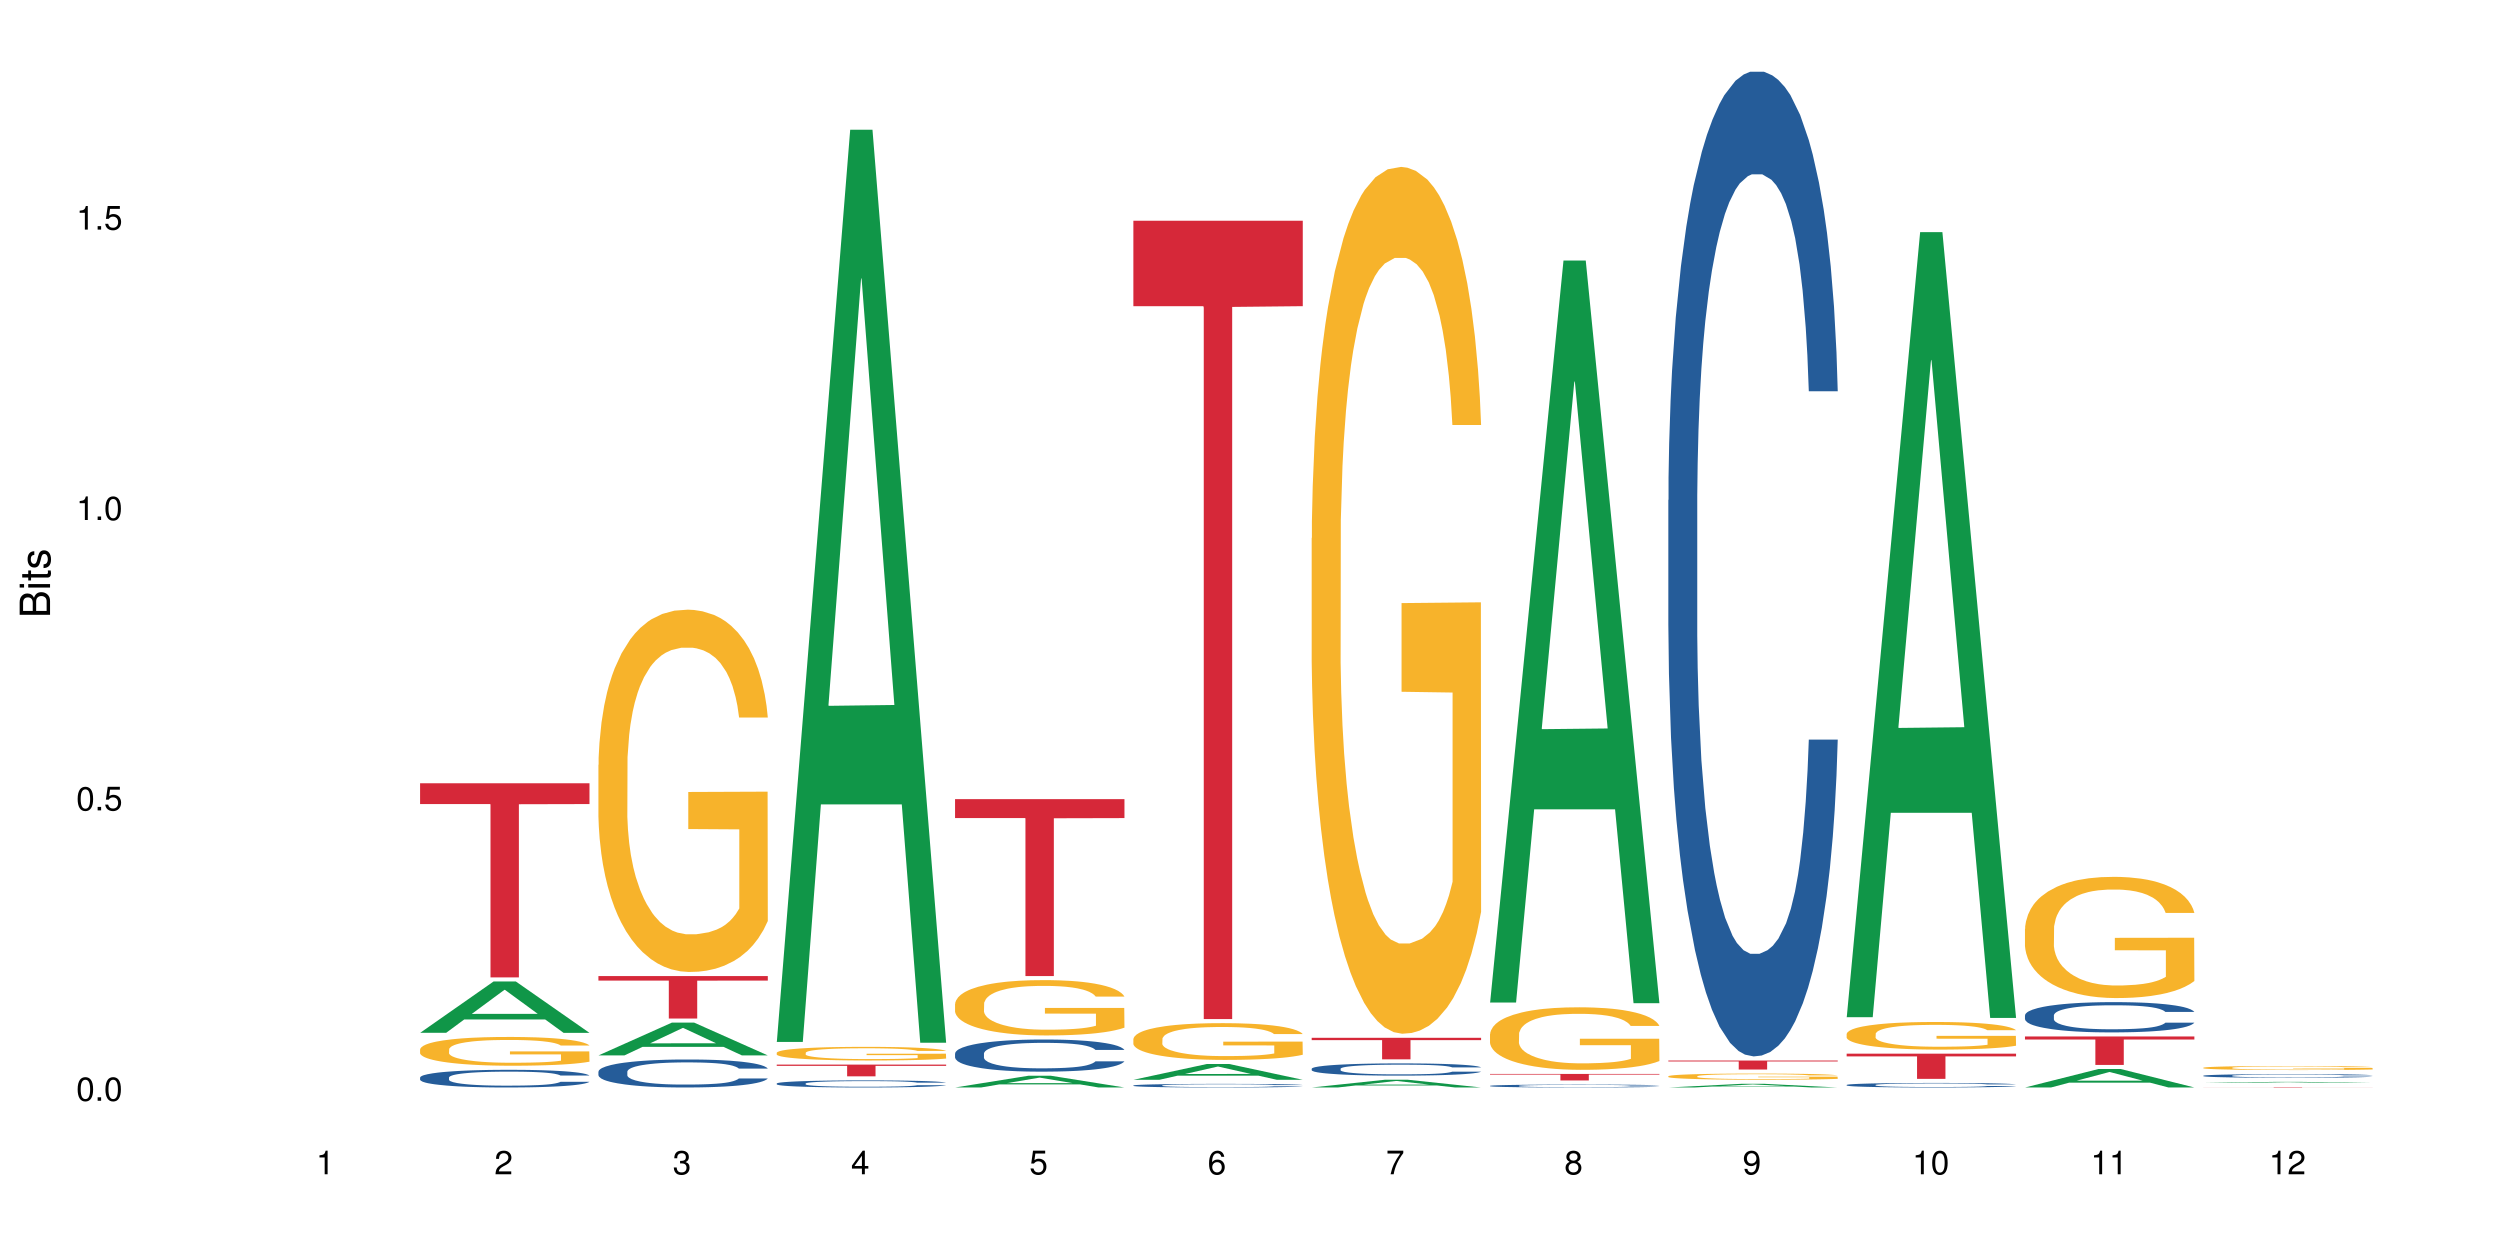 <?xml version="1.0" encoding="UTF-8"?>
<svg xmlns="http://www.w3.org/2000/svg" xmlns:xlink="http://www.w3.org/1999/xlink" width="720pt" height="360pt" viewBox="0 0 720 360" version="1.1">
<defs>
<g>
<symbol overflow="visible" id="glyph0-0">
<path style="stroke:none;" d=""/>
</symbol>
<symbol overflow="visible" id="glyph0-1">
<path style="stroke:none;" d="M 2.641 -6.797 C 2 -6.797 1.422 -6.531 1.078 -6.047 C 0.641 -5.453 0.406 -4.547 0.406 -3.297 C 0.406 -1 1.188 0.219 2.641 0.219 C 4.078 0.219 4.859 -1 4.859 -3.234 C 4.859 -4.562 4.656 -5.438 4.203 -6.047 C 3.844 -6.531 3.281 -6.797 2.641 -6.797 Z M 2.641 -6.047 C 3.547 -6.047 4 -5.125 4 -3.312 C 4 -1.375 3.562 -0.484 2.625 -0.484 C 1.734 -0.484 1.281 -1.422 1.281 -3.281 C 1.281 -5.141 1.734 -6.047 2.641 -6.047 Z M 2.641 -6.047 "/>
</symbol>
<symbol overflow="visible" id="glyph0-2">
<path style="stroke:none;" d="M 1.828 -1 L 0.828 -1 L 0.828 0 L 1.828 0 Z M 1.828 -1 "/>
</symbol>
<symbol overflow="visible" id="glyph0-3">
<path style="stroke:none;" d="M 4.562 -6.797 L 1.062 -6.797 L 0.547 -3.094 L 1.328 -3.094 C 1.719 -3.562 2.047 -3.734 2.578 -3.734 C 3.484 -3.734 4.062 -3.109 4.062 -2.094 C 4.062 -1.125 3.484 -0.531 2.578 -0.531 C 1.828 -0.531 1.375 -0.906 1.188 -1.672 L 0.328 -1.672 C 0.453 -1.109 0.547 -0.844 0.75 -0.594 C 1.125 -0.078 1.828 0.219 2.594 0.219 C 3.969 0.219 4.922 -0.781 4.922 -2.219 C 4.922 -3.562 4.031 -4.484 2.719 -4.484 C 2.25 -4.484 1.859 -4.359 1.469 -4.062 L 1.734 -5.969 L 4.562 -5.969 Z M 4.562 -6.797 "/>
</symbol>
<symbol overflow="visible" id="glyph0-4">
<path style="stroke:none;" d="M 2.484 -4.844 L 2.484 0 L 3.328 0 L 3.328 -6.797 L 2.766 -6.797 C 2.469 -5.75 2.281 -5.609 0.984 -5.453 L 0.984 -4.844 Z M 2.484 -4.844 "/>
</symbol>
<symbol overflow="visible" id="glyph0-5">
<path style="stroke:none;" d="M 4.859 -0.828 L 1.281 -0.828 C 1.359 -1.391 1.672 -1.75 2.5 -2.234 L 3.469 -2.75 C 4.406 -3.266 4.906 -3.969 4.906 -4.812 C 4.906 -5.375 4.672 -5.906 4.266 -6.266 C 3.859 -6.625 3.375 -6.797 2.719 -6.797 C 1.859 -6.797 1.219 -6.5 0.844 -5.922 C 0.609 -5.562 0.5 -5.125 0.484 -4.438 L 1.328 -4.438 C 1.359 -4.906 1.406 -5.188 1.531 -5.406 C 1.75 -5.812 2.188 -6.062 2.703 -6.062 C 3.469 -6.062 4.031 -5.516 4.031 -4.781 C 4.031 -4.25 3.719 -3.797 3.125 -3.438 L 2.234 -2.938 C 0.812 -2.141 0.406 -1.5 0.328 0 L 4.859 0 Z M 4.859 -0.828 "/>
</symbol>
<symbol overflow="visible" id="glyph0-6">
<path style="stroke:none;" d="M 2.125 -3.125 L 2.578 -3.125 C 3.516 -3.125 3.984 -2.703 3.984 -1.891 C 3.984 -1.031 3.469 -0.531 2.578 -0.531 C 1.656 -0.531 1.203 -0.984 1.156 -1.969 L 0.312 -1.969 C 0.344 -1.422 0.438 -1.078 0.609 -0.766 C 0.953 -0.109 1.625 0.219 2.547 0.219 C 3.953 0.219 4.859 -0.609 4.859 -1.906 C 4.859 -2.766 4.516 -3.25 3.703 -3.516 C 4.344 -3.766 4.656 -4.25 4.656 -4.938 C 4.656 -6.109 3.875 -6.797 2.578 -6.797 C 1.203 -6.797 0.484 -6.047 0.453 -4.609 L 1.297 -4.609 C 1.312 -5.016 1.344 -5.25 1.453 -5.453 C 1.641 -5.828 2.062 -6.062 2.594 -6.062 C 3.344 -6.062 3.797 -5.625 3.797 -4.906 C 3.797 -4.422 3.609 -4.141 3.25 -3.984 C 3.016 -3.891 2.719 -3.844 2.125 -3.844 Z M 2.125 -3.125 "/>
</symbol>
<symbol overflow="visible" id="glyph0-7">
<path style="stroke:none;" d="M 3.141 -1.625 L 3.141 0 L 3.984 0 L 3.984 -1.625 L 4.984 -1.625 L 4.984 -2.391 L 3.984 -2.391 L 3.984 -6.797 L 3.359 -6.797 L 0.266 -2.516 L 0.266 -1.625 Z M 3.141 -2.391 L 1 -2.391 L 3.141 -5.359 Z M 3.141 -2.391 "/>
</symbol>
<symbol overflow="visible" id="glyph0-8">
<path style="stroke:none;" d="M 4.781 -5.031 C 4.609 -6.141 3.891 -6.797 2.844 -6.797 C 2.094 -6.797 1.422 -6.438 1.031 -5.828 C 0.609 -5.172 0.406 -4.344 0.406 -3.094 C 0.406 -1.953 0.578 -1.234 0.984 -0.625 C 1.359 -0.078 1.953 0.219 2.703 0.219 C 3.984 0.219 4.922 -0.734 4.922 -2.078 C 4.922 -3.344 4.062 -4.234 2.844 -4.234 C 2.172 -4.234 1.641 -3.969 1.281 -3.469 C 1.281 -5.125 1.828 -6.047 2.797 -6.047 C 3.391 -6.047 3.797 -5.672 3.938 -5.031 Z M 2.734 -3.484 C 3.547 -3.484 4.062 -2.922 4.062 -2 C 4.062 -1.156 3.484 -0.531 2.703 -0.531 C 1.922 -0.531 1.328 -1.188 1.328 -2.047 C 1.328 -2.891 1.906 -3.484 2.734 -3.484 Z M 2.734 -3.484 "/>
</symbol>
<symbol overflow="visible" id="glyph0-9">
<path style="stroke:none;" d="M 4.984 -6.797 L 0.438 -6.797 L 0.438 -5.969 L 4.109 -5.969 C 2.5 -3.656 1.828 -2.234 1.328 0 L 2.219 0 C 2.594 -2.172 3.453 -4.047 4.984 -6.094 Z M 4.984 -6.797 "/>
</symbol>
<symbol overflow="visible" id="glyph0-10">
<path style="stroke:none;" d="M 3.75 -3.578 C 4.453 -4 4.688 -4.344 4.688 -4.984 C 4.688 -6.047 3.844 -6.797 2.641 -6.797 C 1.438 -6.797 0.594 -6.047 0.594 -4.984 C 0.594 -4.359 0.828 -4.016 1.516 -3.578 C 0.734 -3.203 0.359 -2.641 0.359 -1.891 C 0.359 -0.641 1.297 0.219 2.641 0.219 C 3.984 0.219 4.922 -0.641 4.922 -1.875 C 4.922 -2.641 4.531 -3.203 3.75 -3.578 Z M 2.641 -6.047 C 3.359 -6.047 3.812 -5.625 3.812 -4.969 C 3.812 -4.344 3.344 -3.922 2.641 -3.922 C 1.922 -3.922 1.453 -4.344 1.453 -4.984 C 1.453 -5.625 1.922 -6.047 2.641 -6.047 Z M 2.641 -3.203 C 3.484 -3.203 4.062 -2.672 4.062 -1.875 C 4.062 -1.062 3.484 -0.531 2.625 -0.531 C 1.797 -0.531 1.219 -1.078 1.219 -1.875 C 1.219 -2.672 1.797 -3.203 2.641 -3.203 Z M 2.641 -3.203 "/>
</symbol>
<symbol overflow="visible" id="glyph0-11">
<path style="stroke:none;" d="M 0.516 -1.547 C 0.672 -0.438 1.406 0.219 2.438 0.219 C 3.188 0.219 3.859 -0.141 4.266 -0.75 C 4.688 -1.406 4.891 -2.25 4.891 -3.484 C 4.891 -4.625 4.703 -5.359 4.312 -5.953 C 3.938 -6.5 3.344 -6.797 2.594 -6.797 C 1.297 -6.797 0.359 -5.844 0.359 -4.516 C 0.359 -3.25 1.234 -2.344 2.453 -2.344 C 3.094 -2.344 3.562 -2.578 4.016 -3.109 C 4 -1.453 3.469 -0.531 2.5 -0.531 C 1.906 -0.531 1.484 -0.906 1.359 -1.547 Z M 2.578 -6.062 C 3.375 -6.062 3.969 -5.406 3.969 -4.531 C 3.969 -3.688 3.375 -3.094 2.547 -3.094 C 1.734 -3.094 1.234 -3.672 1.234 -4.578 C 1.234 -5.438 1.797 -6.062 2.578 -6.062 Z M 2.578 -6.062 "/>
</symbol>
<symbol overflow="visible" id="glyph1-0">
<path style="stroke:none;" d=""/>
</symbol>
<symbol overflow="visible" id="glyph1-1">
<path style="stroke:none;" d="M 0 -0.953 L 0 -4.891 C 0 -5.719 -0.234 -6.344 -0.734 -6.797 C -1.188 -7.234 -1.812 -7.469 -2.5 -7.469 C -3.547 -7.469 -4.188 -7 -4.625 -5.875 C -4.984 -6.672 -5.641 -7.094 -6.531 -7.094 C -7.156 -7.094 -7.734 -6.859 -8.141 -6.391 C -8.562 -5.938 -8.75 -5.344 -8.75 -4.5 L -8.75 -0.953 Z M -4.984 -2.062 L -7.766 -2.062 L -7.766 -4.219 C -7.766 -4.844 -7.688 -5.203 -7.453 -5.5 C -7.219 -5.812 -6.859 -5.969 -6.375 -5.969 C -5.906 -5.969 -5.531 -5.812 -5.297 -5.5 C -5.062 -5.203 -4.984 -4.844 -4.984 -4.219 Z M -0.984 -2.062 L -4 -2.062 L -4 -4.781 C -4 -5.328 -3.859 -5.688 -3.578 -5.953 C -3.297 -6.219 -2.922 -6.359 -2.484 -6.359 C -2.062 -6.359 -1.688 -6.219 -1.406 -5.953 C -1.109 -5.688 -0.984 -5.328 -0.984 -4.781 Z M -0.984 -2.062 "/>
</symbol>
<symbol overflow="visible" id="glyph1-2">
<path style="stroke:none;" d="M -6.281 -1.797 L -6.281 -0.797 L 0 -0.797 L 0 -1.797 Z M -8.75 -1.797 L -8.75 -0.797 L -7.484 -0.797 L -7.484 -1.797 Z M -8.75 -1.797 "/>
</symbol>
<symbol overflow="visible" id="glyph1-3">
<path style="stroke:none;" d="M -6.281 -3.047 L -6.281 -2.016 L -8.016 -2.016 L -8.016 -1.016 L -6.281 -1.016 L -6.281 -0.172 L -5.469 -0.172 L -5.469 -1.016 L -0.719 -1.016 C -0.078 -1.016 0.281 -1.453 0.281 -2.234 C 0.281 -2.469 0.25 -2.719 0.188 -3.047 L -0.641 -3.047 C -0.609 -2.922 -0.594 -2.766 -0.594 -2.562 C -0.594 -2.141 -0.719 -2.016 -1.156 -2.016 L -5.469 -2.016 L -5.469 -3.047 Z M -6.281 -3.047 "/>
</symbol>
<symbol overflow="visible" id="glyph1-4">
<path style="stroke:none;" d="M -4.531 -5.25 C -5.766 -5.25 -6.469 -4.422 -6.469 -2.969 C -6.469 -1.516 -5.719 -0.562 -4.547 -0.562 C -3.562 -0.562 -3.094 -1.062 -2.734 -2.562 L -2.516 -3.484 C -2.344 -4.188 -2.094 -4.469 -1.625 -4.469 C -1.047 -4.469 -0.641 -3.875 -0.641 -3 C -0.641 -2.453 -0.797 -2 -1.062 -1.75 C -1.25 -1.594 -1.422 -1.531 -1.875 -1.469 L -1.875 -0.406 C -0.422 -0.453 0.281 -1.266 0.281 -2.922 C 0.281 -4.5 -0.5 -5.516 -1.719 -5.516 C -2.656 -5.516 -3.172 -4.984 -3.469 -3.734 L -3.703 -2.766 C -3.891 -1.953 -4.156 -1.609 -4.594 -1.609 C -5.172 -1.609 -5.547 -2.125 -5.547 -2.938 C -5.547 -3.75 -5.203 -4.172 -4.531 -4.203 Z M -4.531 -5.25 "/>
</symbol>
</g>
</defs>
<g id="surface110858">
<rect x="0" y="0" width="720" height="360" style="fill:rgb(100%,100%,100%);fill-opacity:1;stroke:none;"/>
<path style=" stroke:none;fill-rule:nonzero;fill:rgb(6.275%,58.824%,28.235%);fill-opacity:1;" d="M 120.984 297.453 L 121.039 297.438 L 142.148 282.664 L 148.559 282.664 L 169.773 297.469 L 162.32 297.469 L 157.004 293.602 L 133.703 293.602 L 128.492 297.453 L 120.984 297.453 L 135.945 292.004 L 154.867 291.992 L 145.434 285.082 L 145.328 285.07 L 145.223 285.109 L 135.895 291.992 L 135.945 292.004 Z M 120.984 297.453 "/>
<path style=" stroke:none;fill-rule:nonzero;fill:rgb(14.51%,36.078%,60%);fill-opacity:1;" d="M 120.984 310.32 L 121.047 310.316 L 121.047 310.207 L 121.223 310.027 L 121.641 309.805 L 122.055 309.652 L 123.129 309.379 L 124.613 309.113 L 126.16 308.906 L 127.293 308.785 L 128.305 308.695 L 130.625 308.523 L 132.113 308.434 L 133.719 308.355 L 135.684 308.273 L 137.109 308.23 L 140.324 308.152 L 142.703 308.121 L 144.547 308.109 L 148.535 308.109 L 150.914 308.125 L 152.637 308.148 L 154.543 308.188 L 156.148 308.23 L 158.945 308.332 L 161.445 308.461 L 162.574 308.535 L 164.359 308.68 L 165.727 308.82 L 166.68 308.941 L 167.75 309.113 L 168.703 309.32 L 169.418 309.559 L 169.773 309.758 L 161.445 309.758 L 161.027 309.574 L 160.551 309.43 L 159.66 309.238 L 158.766 309.102 L 157.516 308.969 L 156.387 308.879 L 154.84 308.793 L 153.473 308.734 L 152.043 308.695 L 150.676 308.664 L 148.059 308.637 L 145.023 308.637 L 143.891 308.648 L 141.57 308.684 L 140.324 308.719 L 138.539 308.781 L 137.289 308.844 L 135.801 308.934 L 134.789 309.016 L 133.539 309.137 L 132.648 309.242 L 131.637 309.395 L 131.039 309.512 L 130.504 309.641 L 130.031 309.797 L 129.672 309.957 L 129.434 310.129 L 129.316 310.297 L 129.316 311.02 L 129.434 311.188 L 129.73 311.383 L 130.504 311.664 L 131.637 311.914 L 132.945 312.109 L 134.195 312.246 L 134.906 312.312 L 135.859 312.387 L 137.348 312.48 L 139.488 312.574 L 140.738 312.609 L 142.645 312.648 L 144.605 312.664 L 147.223 312.664 L 149.543 312.648 L 151.09 312.625 L 152.699 312.586 L 154.898 312.508 L 156.27 312.434 L 157.457 312.344 L 158.352 312.258 L 158.945 312.184 L 159.84 312.039 L 160.551 311.879 L 161.086 311.719 L 161.445 311.559 L 169.773 311.559 L 169.418 311.746 L 168.883 311.926 L 168.348 312.062 L 167.512 312.223 L 166.562 312.367 L 165.191 312.531 L 164.062 312.637 L 162.574 312.754 L 161.207 312.844 L 159.719 312.922 L 157.516 313.016 L 156.09 313.062 L 154.543 313.102 L 152.699 313.141 L 150.379 313.172 L 147.879 313.191 L 145.559 313.195 L 143.059 313.188 L 141.215 313.168 L 138.777 313.125 L 135.742 313.043 L 133.539 312.953 L 131.812 312.867 L 130.328 312.773 L 128.66 312.648 L 126.52 312.441 L 125.211 312.285 L 124.316 312.152 L 123.305 311.973 L 122.594 311.809 L 121.758 311.551 L 121.164 311.219 L 120.984 310.965 Z M 120.984 310.32 "/>
<path style=" stroke:none;fill-rule:nonzero;fill:rgb(96.863%,70.196%,16.863%);fill-opacity:1;" d="M 120.984 302.191 L 121.047 302.184 L 121.047 302.035 L 121.281 301.691 L 121.879 301.223 L 122.652 300.836 L 123.484 300.535 L 124.02 300.375 L 124.914 300.148 L 125.688 299.98 L 127.648 299.641 L 130.148 299.324 L 131.516 299.188 L 133.062 299.059 L 135.266 298.914 L 136.277 298.863 L 139.371 298.742 L 142.883 298.664 L 146.75 298.641 L 148.535 298.648 L 150.973 298.68 L 154.305 298.762 L 156.207 298.84 L 157.695 298.914 L 159.242 299.012 L 161.148 299.164 L 162.934 299.348 L 164.359 299.527 L 165.789 299.754 L 166.977 299.996 L 167.988 300.262 L 168.883 300.582 L 169.418 300.844 L 169.773 301.109 L 161.504 301.109 L 161.027 300.844 L 160.492 300.641 L 159.602 300.391 L 158.707 300.211 L 157.816 300.066 L 156.148 299.867 L 154.723 299.746 L 152.938 299.641 L 151.211 299.574 L 149.246 299.527 L 148.059 299.512 L 144.902 299.512 L 142.047 299.566 L 140.383 299.625 L 139.191 299.688 L 137.527 299.801 L 136.516 299.891 L 135.918 299.953 L 134.133 300.188 L 132.945 300.398 L 132.289 300.543 L 131.457 300.77 L 130.863 300.973 L 130.207 301.277 L 129.852 301.504 L 129.375 302.02 L 129.316 303.383 L 129.492 303.668 L 129.852 303.98 L 130.328 304.254 L 131.039 304.539 L 131.754 304.762 L 133.004 305.055 L 134.074 305.25 L 134.906 305.379 L 136.516 305.586 L 137.168 305.652 L 138.715 305.789 L 140.324 305.895 L 142.285 305.988 L 143.773 306.031 L 146.152 306.07 L 149.188 306.07 L 152.758 306.023 L 155.02 305.965 L 156.566 305.902 L 157.578 305.852 L 158.828 305.766 L 159.719 305.691 L 160.551 305.609 L 161.562 305.48 L 161.562 303.668 L 146.867 303.66 L 146.867 302.812 L 169.715 302.805 L 169.773 305.766 L 168.523 305.973 L 166.977 306.168 L 165.492 306.32 L 163.941 306.449 L 161.742 306.594 L 159.957 306.684 L 157.219 306.789 L 154.723 306.855 L 152.102 306.902 L 149.781 306.926 L 147.047 306.934 L 144.605 306.918 L 141.988 306.871 L 139.906 306.812 L 138.004 306.734 L 136.098 306.637 L 133.719 306.48 L 132.172 306.352 L 130.566 306.191 L 128.957 306 L 127.531 305.797 L 126.578 305.637 L 125.625 305.457 L 124.613 305.23 L 123.664 304.973 L 122.949 304.738 L 122.293 304.473 L 121.82 304.223 L 121.344 303.883 L 121.105 303.609 L 120.984 303.375 Z M 120.984 302.191 "/>
<path style=" stroke:none;fill-rule:nonzero;fill:rgb(83.922%,15.686%,22.353%);fill-opacity:1;" d="M 120.984 225.586 L 169.773 225.586 L 169.773 231.57 L 149.441 231.621 L 149.441 281.488 L 141.262 281.488 L 141.262 231.676 L 141.141 231.57 L 120.984 231.57 Z M 120.984 225.586 "/>
<path style=" stroke:none;fill-rule:nonzero;fill:rgb(6.275%,58.824%,28.235%);fill-opacity:1;" d="M 172.344 303.953 L 172.395 303.945 L 193.504 294.512 L 199.914 294.512 L 221.129 303.961 L 213.676 303.961 L 208.359 301.496 L 185.059 301.496 L 179.848 303.953 L 172.344 303.953 L 187.301 300.473 L 206.223 300.465 L 196.789 296.055 L 196.684 296.047 L 196.578 296.074 L 187.25 300.465 L 187.301 300.473 Z M 172.344 303.953 "/>
<path style=" stroke:none;fill-rule:nonzero;fill:rgb(14.51%,36.078%,60%);fill-opacity:1;" d="M 172.344 308.645 L 172.402 308.637 L 172.402 308.461 L 172.578 308.18 L 172.996 307.824 L 173.414 307.582 L 174.484 307.148 L 175.973 306.727 L 177.52 306.402 L 178.648 306.211 L 179.66 306.066 L 181.98 305.793 L 183.469 305.652 L 185.074 305.527 L 187.039 305.402 L 188.465 305.328 L 191.68 305.211 L 194.059 305.16 L 195.902 305.137 L 199.891 305.137 L 202.27 305.168 L 203.996 305.203 L 205.898 305.262 L 207.504 305.328 L 210.301 305.488 L 212.801 305.695 L 213.93 305.812 L 215.715 306.043 L 217.086 306.266 L 218.035 306.457 L 219.109 306.727 L 220.059 307.059 L 220.773 307.434 L 221.129 307.75 L 212.801 307.75 L 212.383 307.457 L 211.906 307.23 L 211.016 306.926 L 210.125 306.715 L 208.875 306.5 L 207.742 306.359 L 206.195 306.219 L 204.828 306.133 L 203.398 306.066 L 202.031 306.02 L 199.414 305.977 L 196.379 305.977 L 195.25 305.992 L 192.93 306.051 L 191.68 306.102 L 189.895 306.203 L 188.645 306.301 L 187.156 306.449 L 186.145 306.574 L 184.895 306.766 L 184.004 306.934 L 182.992 307.176 L 182.398 307.363 L 181.863 307.566 L 181.387 307.812 L 181.027 308.07 L 180.789 308.34 L 180.672 308.605 L 180.672 309.75 L 180.789 310.012 L 181.09 310.324 L 181.863 310.773 L 182.992 311.164 L 184.301 311.473 L 185.551 311.691 L 186.266 311.797 L 187.215 311.914 L 188.703 312.062 L 190.848 312.207 L 192.094 312.27 L 194 312.328 L 195.961 312.355 L 198.582 312.355 L 200.902 312.328 L 202.449 312.289 L 204.055 312.23 L 206.258 312.105 L 207.625 311.988 L 208.812 311.848 L 209.707 311.707 L 210.301 311.59 L 211.195 311.363 L 211.906 311.109 L 212.445 310.852 L 212.801 310.602 L 221.129 310.602 L 220.773 310.898 L 220.238 311.184 L 219.703 311.398 L 218.871 311.656 L 217.918 311.883 L 216.551 312.141 L 215.418 312.312 L 213.93 312.496 L 212.562 312.637 L 211.074 312.762 L 208.875 312.91 L 207.445 312.98 L 205.898 313.047 L 204.055 313.109 L 201.734 313.16 L 199.234 313.188 L 196.914 313.195 L 194.414 313.18 L 192.57 313.152 L 190.133 313.086 L 187.098 312.953 L 184.895 312.812 L 183.172 312.672 L 181.684 312.527 L 180.016 312.328 L 177.875 312.004 L 176.566 311.75 L 175.672 311.547 L 174.664 311.258 L 173.949 311 L 173.117 310.59 L 172.52 310.066 L 172.344 309.66 Z M 172.344 308.645 "/>
<path style=" stroke:none;fill-rule:nonzero;fill:rgb(96.863%,70.196%,16.863%);fill-opacity:1;" d="M 172.344 220.273 L 172.402 220.18 L 172.402 218.273 L 172.641 213.984 L 173.234 208.078 L 174.008 203.219 L 174.84 199.406 L 175.375 197.402 L 176.27 194.547 L 177.043 192.449 L 179.004 188.16 L 181.504 184.156 L 182.875 182.441 L 184.422 180.824 L 186.621 179.012 L 187.633 178.344 L 190.727 176.82 L 194.238 175.867 L 198.105 175.582 L 199.891 175.676 L 202.328 176.059 L 205.66 177.105 L 207.566 178.059 L 209.051 179.012 L 210.598 180.25 L 212.504 182.156 L 214.289 184.445 L 215.715 186.73 L 217.145 189.59 L 218.336 192.641 L 219.344 195.977 L 220.238 199.977 L 220.773 203.312 L 221.129 206.648 L 212.859 206.648 L 212.383 203.312 L 211.848 200.738 L 210.957 197.594 L 210.062 195.309 L 209.172 193.496 L 207.504 191.02 L 206.078 189.496 L 204.293 188.16 L 202.566 187.305 L 200.605 186.73 L 199.414 186.539 L 196.262 186.539 L 193.402 187.207 L 191.738 187.969 L 190.547 188.73 L 188.883 190.16 L 187.871 191.305 L 187.277 192.066 L 185.492 195.023 L 184.301 197.691 L 183.648 199.5 L 182.812 202.359 L 182.219 204.934 L 181.562 208.746 L 181.207 211.602 L 180.73 218.082 L 180.672 235.238 L 180.852 238.859 L 181.207 242.766 L 181.684 246.195 L 182.398 249.816 L 183.109 252.582 L 184.359 256.297 L 185.43 258.773 L 186.266 260.395 L 187.871 262.969 L 188.527 263.824 L 190.074 265.543 L 191.68 266.875 L 193.641 268.02 L 195.129 268.59 L 197.508 269.066 L 200.543 269.066 L 204.113 268.496 L 206.375 267.734 L 207.922 266.969 L 208.934 266.305 L 210.184 265.254 L 211.074 264.301 L 211.906 263.254 L 212.918 261.633 L 212.918 238.859 L 198.223 238.762 L 198.223 228.09 L 221.07 227.996 L 221.129 265.254 L 219.883 267.828 L 218.336 270.305 L 216.848 272.211 L 215.301 273.832 L 213.098 275.641 L 211.312 276.785 L 208.578 278.121 L 206.078 278.977 L 203.461 279.551 L 201.141 279.836 L 198.402 279.93 L 195.961 279.742 L 193.344 279.168 L 191.262 278.406 L 189.359 277.453 L 187.453 276.215 L 185.074 274.215 L 183.527 272.594 L 181.922 270.594 L 180.316 268.211 L 178.887 265.637 L 177.934 263.637 L 176.984 261.348 L 175.973 258.488 L 175.02 255.25 L 174.305 252.293 L 173.652 248.961 L 173.176 245.816 L 172.699 241.527 L 172.461 238.098 L 172.344 235.141 Z M 172.344 220.273 "/>
<path style=" stroke:none;fill-rule:nonzero;fill:rgb(83.922%,15.686%,22.353%);fill-opacity:1;" d="M 172.344 281.105 L 221.129 281.105 L 221.129 282.414 L 200.797 282.426 L 200.797 293.336 L 192.617 293.336 L 192.617 282.438 L 192.496 282.414 L 172.344 282.414 Z M 172.344 281.105 "/>
<path style=" stroke:none;fill-rule:nonzero;fill:rgb(6.275%,58.824%,28.235%);fill-opacity:1;" d="M 223.699 300.07 L 223.75 299.824 L 244.859 37.355 L 251.273 37.355 L 272.488 300.316 L 265.031 300.316 L 259.715 231.676 L 236.418 231.676 L 231.203 300.07 L 223.699 300.07 L 238.656 203.281 L 257.578 203.035 L 248.145 80.32 L 248.039 80.07 L 247.938 80.812 L 238.605 203.035 L 238.656 203.281 Z M 223.699 300.07 "/>
<path style=" stroke:none;fill-rule:nonzero;fill:rgb(14.51%,36.078%,60%);fill-opacity:1;" d="M 223.699 312.039 L 223.758 312.039 L 223.758 311.992 L 223.938 311.922 L 224.352 311.832 L 224.77 311.77 L 225.84 311.66 L 227.328 311.555 L 228.875 311.473 L 230.004 311.422 L 231.016 311.387 L 233.336 311.316 L 234.824 311.281 L 236.43 311.25 L 238.395 311.219 L 239.82 311.199 L 243.035 311.168 L 245.414 311.156 L 247.258 311.152 L 251.246 311.152 L 253.625 311.16 L 255.352 311.168 L 257.254 311.184 L 258.863 311.199 L 261.656 311.242 L 264.156 311.293 L 265.289 311.324 L 267.074 311.379 L 268.441 311.438 L 269.395 311.484 L 270.465 311.555 L 271.414 311.641 L 272.129 311.734 L 272.488 311.812 L 264.156 311.812 L 263.742 311.738 L 263.266 311.684 L 262.371 311.605 L 261.48 311.551 L 260.23 311.496 L 259.102 311.461 L 257.551 311.426 L 256.184 311.402 L 254.758 311.387 L 253.387 311.375 L 250.77 311.363 L 247.734 311.363 L 246.605 311.367 L 244.285 311.383 L 243.035 311.395 L 241.25 311.422 L 240 311.445 L 238.512 311.484 L 237.5 311.516 L 236.254 311.562 L 235.359 311.605 L 234.348 311.668 L 233.754 311.715 L 233.219 311.77 L 232.742 311.828 L 232.387 311.895 L 232.148 311.965 L 232.027 312.031 L 232.027 312.32 L 232.148 312.387 L 232.445 312.469 L 233.219 312.582 L 234.348 312.68 L 235.656 312.758 L 236.906 312.816 L 238.574 312.871 L 240.059 312.906 L 242.203 312.945 L 243.453 312.961 L 245.355 312.977 L 247.32 312.984 L 249.938 312.984 L 252.258 312.977 L 253.805 312.965 L 255.41 312.949 L 257.613 312.918 L 258.98 312.891 L 260.172 312.855 L 261.062 312.816 L 261.656 312.789 L 262.551 312.73 L 263.266 312.668 L 263.801 312.602 L 264.156 312.539 L 272.488 312.539 L 272.129 312.613 L 271.594 312.684 L 271.059 312.738 L 270.227 312.805 L 269.273 312.863 L 267.906 312.93 L 266.773 312.973 L 265.289 313.02 L 263.918 313.055 L 262.43 313.086 L 260.23 313.121 L 258.801 313.141 L 257.254 313.16 L 255.41 313.172 L 253.09 313.188 L 250.59 313.195 L 248.27 313.195 L 245.773 313.191 L 243.926 313.184 L 241.488 313.168 L 238.453 313.133 L 236.254 313.098 L 234.527 313.062 L 233.039 313.027 L 231.375 312.977 L 229.23 312.895 L 227.922 312.828 L 227.031 312.777 L 226.02 312.703 L 225.305 312.641 L 224.473 312.535 L 223.875 312.402 L 223.699 312.297 Z M 223.699 312.039 "/>
<path style=" stroke:none;fill-rule:nonzero;fill:rgb(96.863%,70.196%,16.863%);fill-opacity:1;" d="M 223.699 303.176 L 223.758 303.172 L 223.758 303.102 L 223.996 302.938 L 224.59 302.715 L 225.363 302.531 L 226.195 302.391 L 226.734 302.312 L 227.625 302.207 L 228.398 302.129 L 230.363 301.965 L 232.859 301.816 L 234.23 301.75 L 235.777 301.688 L 237.977 301.621 L 238.988 301.594 L 242.082 301.539 L 245.594 301.504 L 249.461 301.492 L 251.246 301.496 L 253.684 301.508 L 257.016 301.551 L 258.922 301.586 L 260.41 301.621 L 261.957 301.668 L 263.859 301.738 L 265.645 301.824 L 267.074 301.91 L 268.5 302.02 L 269.691 302.133 L 270.703 302.262 L 271.594 302.41 L 272.129 302.535 L 272.488 302.664 L 264.215 302.664 L 263.742 302.535 L 263.203 302.441 L 262.312 302.32 L 261.422 302.234 L 260.527 302.168 L 258.863 302.074 L 257.434 302.016 L 255.648 301.965 L 253.922 301.934 L 251.961 301.91 L 250.77 301.906 L 247.617 301.906 L 244.762 301.93 L 243.094 301.957 L 241.906 301.988 L 240.238 302.039 L 239.227 302.086 L 238.633 302.113 L 236.848 302.223 L 235.656 302.324 L 235.004 302.395 L 234.168 302.5 L 233.574 302.598 L 232.922 302.742 L 232.562 302.848 L 232.086 303.094 L 232.027 303.738 L 232.207 303.875 L 232.562 304.023 L 233.039 304.152 L 233.754 304.289 L 234.469 304.395 L 235.719 304.535 L 236.789 304.625 L 237.621 304.688 L 239.227 304.785 L 239.883 304.816 L 241.43 304.883 L 243.035 304.934 L 245 304.977 L 246.484 304.996 L 248.867 305.016 L 251.898 305.016 L 255.469 304.992 L 257.73 304.965 L 259.277 304.934 L 260.289 304.91 L 261.539 304.871 L 262.43 304.836 L 263.266 304.797 L 264.277 304.734 L 264.277 303.875 L 249.578 303.871 L 249.578 303.469 L 272.426 303.465 L 272.488 304.871 L 271.238 304.969 L 269.691 305.062 L 268.203 305.133 L 266.656 305.195 L 264.453 305.262 L 262.668 305.305 L 259.934 305.355 L 257.434 305.387 L 254.816 305.41 L 252.496 305.422 L 249.758 305.426 L 247.32 305.418 L 244.699 305.395 L 242.617 305.367 L 240.715 305.332 L 238.812 305.285 L 236.43 305.207 L 234.883 305.148 L 233.277 305.07 L 231.672 304.98 L 230.242 304.887 L 229.293 304.809 L 228.34 304.723 L 227.328 304.617 L 226.375 304.492 L 225.66 304.383 L 225.008 304.258 L 224.531 304.137 L 224.055 303.977 L 223.816 303.848 L 223.699 303.734 Z M 223.699 303.176 "/>
<path style=" stroke:none;fill-rule:nonzero;fill:rgb(83.922%,15.686%,22.353%);fill-opacity:1;" d="M 223.699 306.598 L 272.488 306.598 L 272.488 306.961 L 252.152 306.965 L 252.152 309.977 L 243.973 309.977 L 243.973 306.965 L 243.855 306.961 L 223.699 306.961 Z M 223.699 306.598 "/>
<path style=" stroke:none;fill-rule:nonzero;fill:rgb(6.275%,58.824%,28.235%);fill-opacity:1;" d="M 275.055 313.191 L 275.105 313.191 L 296.219 309.812 L 302.629 309.812 L 323.844 313.195 L 316.391 313.195 L 311.074 312.312 L 287.773 312.312 L 282.559 313.191 L 275.055 313.191 L 290.016 311.949 L 308.934 311.945 L 299.5 310.367 L 299.398 310.363 L 299.293 310.371 L 289.961 311.945 L 290.016 311.949 Z M 275.055 313.191 "/>
<path style=" stroke:none;fill-rule:nonzero;fill:rgb(14.51%,36.078%,60%);fill-opacity:1;" d="M 275.055 303.41 L 275.113 303.402 L 275.113 303.199 L 275.293 302.879 L 275.711 302.473 L 276.125 302.191 L 277.195 301.695 L 278.684 301.211 L 280.23 300.84 L 281.359 300.621 L 282.371 300.449 L 284.691 300.137 L 286.18 299.977 L 287.789 299.832 L 289.75 299.688 L 291.18 299.605 L 294.391 299.469 L 296.77 299.41 L 298.617 299.383 L 302.602 299.383 L 304.98 299.418 L 306.707 299.461 L 308.613 299.527 L 310.219 299.605 L 313.016 299.789 L 315.512 300.027 L 316.645 300.164 L 318.43 300.426 L 319.797 300.68 L 320.75 300.898 L 321.82 301.211 L 322.773 301.594 L 323.484 302.023 L 323.844 302.387 L 315.512 302.387 L 315.098 302.051 L 314.621 301.785 L 313.727 301.441 L 312.836 301.195 L 311.586 300.949 L 310.457 300.789 L 308.91 300.629 L 307.539 300.527 L 306.113 300.449 L 304.742 300.398 L 302.125 300.348 L 299.09 300.348 L 297.961 300.367 L 295.641 300.434 L 294.391 300.492 L 292.605 300.609 L 291.355 300.723 L 289.871 300.891 L 288.859 301.035 L 287.609 301.254 L 286.715 301.449 L 285.703 301.727 L 285.109 301.938 L 284.574 302.176 L 284.098 302.457 L 283.742 302.75 L 283.504 303.062 L 283.383 303.367 L 283.383 304.68 L 283.504 304.984 L 283.801 305.34 L 284.574 305.855 L 285.703 306.305 L 287.012 306.66 L 288.262 306.914 L 288.977 307.031 L 289.93 307.168 L 291.418 307.336 L 293.559 307.504 L 294.809 307.574 L 296.711 307.641 L 298.676 307.676 L 301.293 307.676 L 303.613 307.641 L 305.16 307.598 L 306.766 307.531 L 308.969 307.387 L 310.336 307.25 L 311.527 307.09 L 312.418 306.93 L 313.016 306.797 L 313.906 306.531 L 314.621 306.246 L 315.156 305.949 L 315.512 305.66 L 323.844 305.66 L 323.484 306 L 322.949 306.328 L 322.414 306.574 L 321.582 306.871 L 320.629 307.133 L 319.262 307.43 L 318.133 307.625 L 316.645 307.836 L 315.273 307.996 L 313.789 308.141 L 311.586 308.309 L 310.16 308.395 L 308.613 308.469 L 306.766 308.539 L 304.445 308.598 L 301.949 308.629 L 299.629 308.641 L 297.129 308.621 L 295.285 308.59 L 292.844 308.512 L 289.809 308.359 L 287.609 308.199 L 285.883 308.039 L 284.395 307.871 L 282.73 307.641 L 280.586 307.27 L 279.277 306.98 L 278.387 306.746 L 277.375 306.414 L 276.66 306.117 L 275.828 305.645 L 275.234 305.043 L 275.055 304.578 Z M 275.055 303.41 "/>
<path style=" stroke:none;fill-rule:nonzero;fill:rgb(96.863%,70.196%,16.863%);fill-opacity:1;" d="M 275.055 289.098 L 275.113 289.082 L 275.113 288.793 L 275.352 288.137 L 275.945 287.234 L 276.719 286.492 L 277.555 285.91 L 278.09 285.605 L 278.98 285.168 L 279.754 284.848 L 281.719 284.191 L 284.219 283.582 L 285.586 283.32 L 287.133 283.074 L 289.336 282.797 L 290.344 282.695 L 293.438 282.461 L 296.949 282.316 L 300.816 282.273 L 302.602 282.285 L 305.043 282.344 L 308.375 282.504 L 310.277 282.648 L 311.766 282.797 L 313.312 282.984 L 315.215 283.277 L 317 283.625 L 318.43 283.977 L 319.855 284.41 L 321.047 284.879 L 322.059 285.387 L 322.949 285.996 L 323.484 286.508 L 323.844 287.016 L 315.574 287.016 L 315.098 286.508 L 314.562 286.113 L 313.668 285.633 L 312.777 285.285 L 311.883 285.008 L 310.219 284.629 L 308.789 284.398 L 307.004 284.191 L 305.281 284.062 L 303.316 283.977 L 302.125 283.945 L 298.973 283.945 L 296.117 284.047 L 294.449 284.164 L 293.262 284.281 L 291.594 284.5 L 290.582 284.672 L 289.988 284.789 L 288.203 285.242 L 287.012 285.648 L 286.359 285.926 L 285.527 286.363 L 284.93 286.754 L 284.277 287.336 L 283.918 287.773 L 283.445 288.762 L 283.383 291.383 L 283.562 291.938 L 283.918 292.535 L 284.395 293.059 L 285.109 293.609 L 285.824 294.031 L 287.074 294.602 L 288.145 294.977 L 288.977 295.227 L 290.582 295.617 L 291.238 295.75 L 292.785 296.012 L 294.391 296.215 L 296.355 296.391 L 297.844 296.477 L 300.223 296.551 L 303.258 296.551 L 306.828 296.465 L 309.086 296.348 L 310.633 296.23 L 311.645 296.129 L 312.895 295.969 L 313.789 295.824 L 314.621 295.664 L 315.633 295.414 L 315.633 291.938 L 300.938 291.922 L 300.938 290.293 L 323.785 290.277 L 323.844 295.969 L 322.594 296.359 L 321.047 296.738 L 319.559 297.031 L 318.012 297.277 L 315.812 297.555 L 314.027 297.73 L 311.289 297.934 L 308.789 298.062 L 306.172 298.152 L 303.852 298.195 L 301.113 298.211 L 298.676 298.18 L 296.059 298.094 L 293.977 297.977 L 292.07 297.832 L 290.168 297.641 L 287.789 297.336 L 286.238 297.09 L 284.633 296.785 L 283.027 296.418 L 281.598 296.027 L 280.648 295.723 L 279.695 295.371 L 278.684 294.934 L 277.73 294.441 L 277.02 293.988 L 276.363 293.48 L 275.887 293 L 275.41 292.344 L 275.172 291.82 L 275.055 291.367 Z M 275.055 289.098 "/>
<path style=" stroke:none;fill-rule:nonzero;fill:rgb(83.922%,15.686%,22.353%);fill-opacity:1;" d="M 275.055 230.156 L 323.844 230.156 L 323.844 235.609 L 303.508 235.66 L 303.508 281.098 L 295.328 281.098 L 295.328 235.707 L 295.211 235.609 L 275.055 235.609 Z M 275.055 230.156 "/>
<path style=" stroke:none;fill-rule:nonzero;fill:rgb(6.275%,58.824%,28.235%);fill-opacity:1;" d="M 326.41 310.98 L 326.465 310.977 L 347.574 306.43 L 353.984 306.43 L 375.199 310.984 L 367.746 310.984 L 362.43 309.797 L 339.129 309.797 L 333.918 310.98 L 326.41 310.98 L 341.371 309.305 L 360.293 309.301 L 350.855 307.172 L 350.754 307.168 L 350.648 307.184 L 341.32 309.301 L 341.371 309.305 Z M 326.41 310.98 "/>
<path style=" stroke:none;fill-rule:nonzero;fill:rgb(14.51%,36.078%,60%);fill-opacity:1;" d="M 326.41 312.609 L 326.469 312.609 L 326.469 312.586 L 326.648 312.551 L 327.066 312.504 L 327.48 312.473 L 328.555 312.418 L 330.039 312.363 L 331.586 312.32 L 332.719 312.297 L 333.73 312.277 L 336.051 312.242 L 337.535 312.227 L 339.145 312.211 L 341.105 312.191 L 342.535 312.184 L 345.746 312.168 L 348.129 312.16 L 353.957 312.16 L 356.34 312.164 L 358.062 312.168 L 359.969 312.176 L 361.574 312.184 L 364.371 312.203 L 366.871 312.23 L 368 312.246 L 369.785 312.277 L 371.152 312.305 L 372.105 312.328 L 373.176 312.363 L 374.129 312.406 L 374.844 312.453 L 375.199 312.496 L 366.871 312.496 L 366.453 312.457 L 365.977 312.43 L 365.086 312.391 L 364.191 312.363 L 362.941 312.336 L 361.812 312.316 L 360.266 312.297 L 358.898 312.285 L 357.469 312.277 L 356.102 312.273 L 353.484 312.266 L 350.449 312.266 L 349.316 312.27 L 346.996 312.277 L 345.746 312.285 L 343.961 312.297 L 342.715 312.309 L 341.227 312.328 L 340.215 312.344 L 338.965 312.367 L 338.074 312.391 L 337.062 312.422 L 336.465 312.445 L 335.93 312.473 L 335.453 312.504 L 335.098 312.535 L 334.859 312.57 L 334.742 312.605 L 334.742 312.754 L 334.859 312.785 L 335.156 312.828 L 335.93 312.883 L 337.062 312.934 L 338.371 312.973 L 339.621 313.004 L 340.332 313.016 L 341.285 313.031 L 342.773 313.051 L 344.914 313.07 L 346.164 313.078 L 348.066 313.086 L 354.969 313.086 L 356.516 313.078 L 358.125 313.07 L 360.324 313.055 L 361.691 313.039 L 362.883 313.023 L 363.777 313.004 L 364.371 312.988 L 365.262 312.961 L 365.977 312.926 L 366.512 312.895 L 366.871 312.863 L 375.199 312.863 L 374.844 312.898 L 374.309 312.938 L 373.77 312.965 L 372.938 312.996 L 371.988 313.027 L 370.617 313.059 L 369.488 313.082 L 368 313.105 L 366.633 313.125 L 365.145 313.141 L 362.941 313.16 L 361.516 313.168 L 359.969 313.176 L 358.125 313.184 L 355.805 313.191 L 353.305 313.195 L 348.484 313.195 L 346.641 313.191 L 344.199 313.18 L 341.168 313.164 L 338.965 313.148 L 337.238 313.129 L 335.754 313.109 L 334.086 313.086 L 331.945 313.043 L 330.637 313.012 L 329.742 312.984 L 328.73 312.945 L 328.016 312.914 L 327.184 312.859 L 326.59 312.793 L 326.41 312.742 Z M 326.41 312.609 "/>
<path style=" stroke:none;fill-rule:nonzero;fill:rgb(96.863%,70.196%,16.863%);fill-opacity:1;" d="M 326.41 299.203 L 326.469 299.191 L 326.469 299 L 326.707 298.562 L 327.305 297.965 L 328.078 297.473 L 328.91 297.086 L 329.445 296.883 L 330.336 296.594 L 331.109 296.379 L 333.074 295.945 L 335.574 295.539 L 336.941 295.363 L 338.488 295.199 L 340.691 295.016 L 341.703 294.949 L 344.797 294.793 L 348.305 294.695 L 352.172 294.668 L 353.957 294.68 L 356.398 294.715 L 359.73 294.824 L 361.633 294.918 L 363.121 295.016 L 364.668 295.141 L 366.57 295.336 L 368.355 295.566 L 369.785 295.801 L 371.215 296.09 L 372.402 296.398 L 373.414 296.738 L 374.309 297.145 L 374.844 297.48 L 375.199 297.82 L 366.93 297.82 L 366.453 297.48 L 365.918 297.219 L 365.023 296.902 L 364.133 296.668 L 363.238 296.484 L 361.574 296.234 L 360.145 296.078 L 358.359 295.945 L 356.637 295.855 L 354.672 295.801 L 353.484 295.781 L 350.328 295.781 L 347.473 295.848 L 345.809 295.926 L 344.617 296.004 L 342.953 296.148 L 341.941 296.262 L 341.344 296.34 L 339.559 296.641 L 338.371 296.91 L 337.715 297.094 L 336.883 297.387 L 336.289 297.645 L 335.633 298.031 L 335.277 298.324 L 334.801 298.98 L 334.742 300.719 L 334.918 301.086 L 335.277 301.484 L 335.754 301.832 L 336.465 302.199 L 337.18 302.48 L 338.43 302.855 L 339.5 303.109 L 340.332 303.273 L 341.941 303.535 L 342.594 303.621 L 344.141 303.793 L 345.746 303.93 L 347.711 304.047 L 349.199 304.105 L 351.578 304.152 L 354.613 304.152 L 358.184 304.094 L 360.445 304.016 L 361.992 303.941 L 363.004 303.871 L 364.25 303.766 L 365.145 303.668 L 365.977 303.562 L 366.988 303.398 L 366.988 301.086 L 352.293 301.078 L 352.293 299.996 L 375.141 299.984 L 375.199 303.766 L 373.949 304.027 L 372.402 304.277 L 370.914 304.473 L 369.367 304.637 L 367.168 304.82 L 365.383 304.934 L 362.645 305.07 L 360.145 305.156 L 357.527 305.215 L 355.207 305.246 L 352.473 305.254 L 350.031 305.234 L 347.414 305.176 L 345.332 305.102 L 343.426 305.004 L 341.523 304.879 L 339.145 304.676 L 337.598 304.512 L 335.988 304.309 L 334.383 304.066 L 332.957 303.805 L 332.004 303.602 L 331.051 303.371 L 330.039 303.078 L 329.09 302.75 L 328.375 302.449 L 327.719 302.113 L 327.242 301.793 L 326.77 301.359 L 326.531 301.012 L 326.41 300.711 Z M 326.41 299.203 "/>
<path style=" stroke:none;fill-rule:nonzero;fill:rgb(83.922%,15.686%,22.353%);fill-opacity:1;" d="M 326.41 63.566 L 375.199 63.566 L 375.199 88.176 L 354.867 88.395 L 354.867 293.492 L 346.684 293.492 L 346.684 88.609 L 346.566 88.176 L 326.41 88.176 Z M 326.41 63.566 "/>
<path style=" stroke:none;fill-rule:nonzero;fill:rgb(6.275%,58.824%,28.235%);fill-opacity:1;" d="M 377.766 313.195 L 377.82 313.191 L 398.93 310.957 L 405.34 310.957 L 426.555 313.195 L 419.102 313.195 L 413.785 312.609 L 390.484 312.609 L 385.273 313.195 L 377.766 313.195 L 392.727 312.367 L 411.648 312.367 L 402.215 311.32 L 402.109 311.32 L 402.004 311.324 L 392.676 312.367 L 392.727 312.367 Z M 377.766 313.195 "/>
<path style=" stroke:none;fill-rule:nonzero;fill:rgb(14.51%,36.078%,60%);fill-opacity:1;" d="M 377.766 307.793 L 377.828 307.789 L 377.828 307.711 L 378.004 307.59 L 378.422 307.434 L 378.84 307.328 L 379.91 307.137 L 381.395 306.953 L 382.945 306.812 L 384.074 306.73 L 385.086 306.664 L 387.406 306.547 L 388.895 306.484 L 390.5 306.43 L 392.465 306.375 L 393.891 306.344 L 397.105 306.289 L 399.484 306.27 L 401.328 306.258 L 405.316 306.258 L 407.695 306.273 L 409.422 306.289 L 411.324 306.312 L 412.93 306.344 L 415.727 306.414 L 418.227 306.504 L 419.355 306.555 L 421.141 306.656 L 422.508 306.75 L 423.461 306.836 L 424.531 306.953 L 425.484 307.098 L 426.199 307.262 L 426.555 307.402 L 418.227 307.402 L 417.809 307.273 L 417.332 307.172 L 416.441 307.039 L 415.547 306.949 L 414.301 306.855 L 413.168 306.793 L 411.621 306.73 L 410.254 306.695 L 408.824 306.664 L 407.457 306.645 L 404.84 306.625 L 401.805 306.625 L 400.676 306.633 L 398.352 306.656 L 397.105 306.68 L 395.32 306.727 L 394.07 306.766 L 392.582 306.832 L 391.57 306.887 L 390.32 306.969 L 389.43 307.043 L 388.418 307.152 L 387.824 307.23 L 387.285 307.32 L 386.812 307.426 L 386.453 307.539 L 386.215 307.66 L 386.098 307.773 L 386.098 308.273 L 386.215 308.391 L 386.512 308.523 L 387.285 308.723 L 388.418 308.891 L 389.727 309.027 L 390.977 309.125 L 391.691 309.168 L 392.641 309.219 L 394.129 309.285 L 396.27 309.348 L 397.52 309.375 L 399.426 309.402 L 401.387 309.414 L 404.004 309.414 L 406.328 309.402 L 407.875 309.383 L 409.48 309.359 L 411.68 309.305 L 413.051 309.254 L 414.238 309.191 L 415.133 309.129 L 415.727 309.078 L 416.621 308.98 L 417.332 308.871 L 417.867 308.758 L 418.227 308.648 L 426.555 308.648 L 426.199 308.777 L 425.664 308.902 L 425.129 308.996 L 424.293 309.109 L 423.344 309.207 L 421.973 309.32 L 420.844 309.395 L 419.355 309.473 L 417.988 309.535 L 416.5 309.59 L 414.301 309.656 L 412.871 309.688 L 411.324 309.715 L 409.48 309.742 L 407.16 309.766 L 404.66 309.777 L 402.34 309.781 L 399.84 309.773 L 397.996 309.762 L 395.559 309.73 L 392.523 309.676 L 390.32 309.613 L 388.598 309.551 L 387.109 309.488 L 385.441 309.402 L 383.301 309.258 L 381.992 309.148 L 381.098 309.059 L 380.086 308.934 L 379.375 308.82 L 378.539 308.641 L 377.945 308.414 L 377.766 308.234 Z M 377.766 307.793 "/>
<path style=" stroke:none;fill-rule:nonzero;fill:rgb(96.863%,70.196%,16.863%);fill-opacity:1;" d="M 377.766 154.996 L 377.828 154.77 L 377.828 150.207 L 378.066 139.949 L 378.66 125.812 L 379.434 114.184 L 380.266 105.066 L 380.801 100.277 L 381.695 93.438 L 382.469 88.422 L 384.43 78.164 L 386.93 68.586 L 388.297 64.484 L 389.844 60.605 L 392.047 56.273 L 393.059 54.68 L 396.152 51.031 L 399.664 48.75 L 403.531 48.066 L 405.316 48.297 L 407.754 49.207 L 411.086 51.715 L 412.988 53.996 L 414.477 56.273 L 416.023 59.238 L 417.93 63.801 L 419.715 69.27 L 421.141 74.742 L 422.57 81.582 L 423.758 88.879 L 424.77 96.859 L 425.664 106.434 L 426.199 114.414 L 426.555 122.395 L 418.285 122.395 L 417.809 114.414 L 417.273 108.258 L 416.383 100.734 L 415.488 95.262 L 414.598 90.93 L 412.93 85.004 L 411.504 81.355 L 409.719 78.164 L 407.992 76.109 L 406.027 74.742 L 404.84 74.285 L 401.684 74.285 L 398.828 75.883 L 397.164 77.707 L 395.973 79.531 L 394.309 82.949 L 393.297 85.688 L 392.699 87.512 L 390.918 94.578 L 389.727 100.961 L 389.07 105.293 L 388.238 112.133 L 387.645 118.289 L 386.988 127.41 L 386.633 134.25 L 386.156 149.754 L 386.098 190.789 L 386.273 199.453 L 386.633 208.801 L 387.109 217.012 L 387.824 225.672 L 388.535 232.285 L 389.785 241.176 L 390.855 247.105 L 391.691 250.98 L 393.297 257.137 L 393.949 259.188 L 395.496 263.293 L 397.105 266.484 L 399.066 269.219 L 400.555 270.59 L 402.934 271.727 L 405.969 271.727 L 409.539 270.359 L 411.801 268.535 L 413.348 266.711 L 414.359 265.117 L 415.609 262.609 L 416.5 260.328 L 417.332 257.82 L 418.344 253.945 L 418.344 199.453 L 403.648 199.227 L 403.648 173.691 L 426.496 173.465 L 426.555 262.609 L 425.305 268.766 L 423.758 274.691 L 422.273 279.25 L 420.727 283.129 L 418.523 287.461 L 416.738 290.195 L 414 293.387 L 411.504 295.438 L 408.883 296.809 L 406.562 297.492 L 403.828 297.719 L 401.387 297.262 L 398.77 295.895 L 396.688 294.07 L 394.785 291.793 L 392.879 288.828 L 390.5 284.039 L 388.953 280.164 L 387.348 275.375 L 385.738 269.676 L 384.312 263.52 L 383.359 258.734 L 382.406 253.262 L 381.395 246.422 L 380.445 238.668 L 379.73 231.602 L 379.074 223.621 L 378.602 216.098 L 378.125 205.84 L 377.887 197.629 L 377.766 190.562 Z M 377.766 154.996 "/>
<path style=" stroke:none;fill-rule:nonzero;fill:rgb(83.922%,15.686%,22.353%);fill-opacity:1;" d="M 377.766 298.895 L 426.555 298.895 L 426.555 299.559 L 406.223 299.562 L 406.223 305.086 L 398.043 305.086 L 398.043 299.566 L 397.922 299.559 L 377.766 299.559 Z M 377.766 298.895 "/>
<path style=" stroke:none;fill-rule:nonzero;fill:rgb(6.275%,58.824%,28.235%);fill-opacity:1;" d="M 429.125 288.727 L 429.176 288.523 L 450.285 75.035 L 456.695 75.035 L 477.91 288.926 L 470.457 288.926 L 465.141 233.094 L 441.84 233.094 L 436.629 288.727 L 429.125 288.727 L 444.082 210 L 463.004 209.797 L 453.57 109.98 L 453.465 109.781 L 453.359 110.383 L 444.031 209.797 L 444.082 210 Z M 429.125 288.727 "/>
<path style=" stroke:none;fill-rule:nonzero;fill:rgb(14.51%,36.078%,60%);fill-opacity:1;" d="M 429.125 312.723 L 429.184 312.723 L 429.184 312.703 L 429.363 312.672 L 429.777 312.637 L 430.195 312.609 L 431.266 312.566 L 432.754 312.523 L 434.301 312.488 L 435.43 312.469 L 436.441 312.453 L 438.762 312.426 L 440.25 312.41 L 441.855 312.398 L 443.82 312.383 L 445.246 312.375 L 448.461 312.363 L 450.84 312.359 L 452.684 312.355 L 456.672 312.355 L 459.051 312.359 L 460.777 312.363 L 462.68 312.371 L 464.285 312.375 L 467.082 312.395 L 469.582 312.414 L 470.711 312.426 L 472.496 312.449 L 473.867 312.473 L 474.816 312.492 L 475.891 312.523 L 476.84 312.555 L 477.555 312.594 L 477.91 312.629 L 469.582 312.629 L 469.164 312.598 L 468.691 312.574 L 467.797 312.543 L 466.906 312.52 L 465.656 312.5 L 464.523 312.484 L 462.977 312.469 L 461.609 312.461 L 460.18 312.453 L 458.812 312.449 L 456.195 312.445 L 452.031 312.445 L 449.711 312.453 L 448.461 312.457 L 446.676 312.469 L 445.426 312.477 L 443.938 312.492 L 442.926 312.508 L 441.676 312.527 L 440.785 312.543 L 439.773 312.57 L 439.18 312.59 L 438.645 312.609 L 438.168 312.637 L 437.809 312.66 L 437.57 312.691 L 437.453 312.719 L 437.453 312.836 L 437.57 312.863 L 437.871 312.898 L 438.645 312.941 L 439.773 312.984 L 441.082 313.016 L 442.332 313.039 L 443.047 313.051 L 443.996 313.062 L 445.484 313.078 L 447.629 313.094 L 448.875 313.098 L 450.781 313.105 L 452.746 313.109 L 455.363 313.109 L 457.684 313.105 L 459.23 313.102 L 460.836 313.094 L 463.039 313.082 L 464.406 313.07 L 465.598 313.055 L 466.488 313.039 L 467.082 313.027 L 467.977 313.004 L 468.691 312.98 L 469.227 312.953 L 469.582 312.926 L 477.91 312.926 L 477.555 312.957 L 477.02 312.984 L 476.484 313.008 L 475.652 313.035 L 474.699 313.059 L 473.332 313.086 L 472.199 313.105 L 470.711 313.121 L 469.344 313.137 L 467.855 313.152 L 465.656 313.164 L 464.227 313.172 L 462.68 313.18 L 460.836 313.188 L 458.516 313.191 L 456.016 313.195 L 451.195 313.195 L 449.352 313.191 L 446.914 313.184 L 443.879 313.172 L 441.676 313.156 L 439.953 313.141 L 438.465 313.125 L 436.797 313.105 L 434.656 313.07 L 433.348 313.047 L 432.457 313.023 L 431.445 312.992 L 430.73 312.969 L 429.898 312.926 L 429.301 312.871 L 429.125 312.828 Z M 429.125 312.723 "/>
<path style=" stroke:none;fill-rule:nonzero;fill:rgb(96.863%,70.196%,16.863%);fill-opacity:1;" d="M 429.125 297.816 L 429.184 297.801 L 429.184 297.469 L 429.422 296.73 L 430.016 295.711 L 430.789 294.871 L 431.621 294.215 L 432.156 293.867 L 433.051 293.375 L 433.824 293.012 L 435.789 292.273 L 438.285 291.582 L 439.656 291.285 L 441.203 291.008 L 443.402 290.695 L 444.414 290.578 L 447.508 290.316 L 451.02 290.152 L 454.887 290.102 L 456.672 290.117 L 459.109 290.184 L 462.441 290.363 L 464.348 290.527 L 465.832 290.695 L 467.379 290.906 L 469.285 291.238 L 471.07 291.633 L 472.496 292.027 L 473.926 292.52 L 475.117 293.047 L 476.125 293.621 L 477.02 294.312 L 477.555 294.887 L 477.91 295.465 L 469.641 295.465 L 469.164 294.887 L 468.629 294.445 L 467.738 293.902 L 466.844 293.508 L 465.953 293.195 L 464.285 292.766 L 462.859 292.504 L 461.074 292.273 L 459.348 292.125 L 457.387 292.027 L 456.195 291.992 L 453.043 291.992 L 450.188 292.109 L 448.52 292.238 L 447.328 292.371 L 445.664 292.617 L 444.652 292.816 L 444.059 292.945 L 442.273 293.457 L 441.082 293.918 L 440.43 294.23 L 439.594 294.723 L 439 295.168 L 438.344 295.824 L 437.988 296.32 L 437.512 297.438 L 437.453 300.398 L 437.633 301.023 L 437.988 301.695 L 438.465 302.289 L 439.18 302.914 L 439.891 303.391 L 441.141 304.031 L 442.215 304.461 L 443.047 304.738 L 444.652 305.184 L 445.309 305.332 L 446.855 305.629 L 448.461 305.859 L 450.422 306.055 L 451.91 306.156 L 454.293 306.238 L 457.324 306.238 L 460.895 306.137 L 463.156 306.008 L 464.703 305.875 L 465.715 305.758 L 466.965 305.578 L 467.855 305.414 L 468.691 305.234 L 469.699 304.953 L 469.699 301.023 L 455.004 301.008 L 455.004 299.164 L 477.852 299.148 L 477.91 305.578 L 476.664 306.023 L 475.117 306.449 L 473.629 306.781 L 472.082 307.059 L 469.879 307.371 L 468.094 307.57 L 465.359 307.801 L 462.859 307.949 L 460.242 308.047 L 457.922 308.094 L 455.184 308.113 L 452.746 308.078 L 450.125 307.98 L 448.043 307.848 L 446.141 307.684 L 444.234 307.469 L 441.855 307.125 L 440.309 306.844 L 438.703 306.5 L 437.098 306.09 L 435.668 305.645 L 434.715 305.301 L 433.766 304.906 L 432.754 304.41 L 431.801 303.852 L 431.086 303.344 L 430.434 302.766 L 429.957 302.223 L 429.48 301.484 L 429.242 300.891 L 429.125 300.383 Z M 429.125 297.816 "/>
<path style=" stroke:none;fill-rule:nonzero;fill:rgb(83.922%,15.686%,22.353%);fill-opacity:1;" d="M 429.125 309.285 L 477.91 309.285 L 477.91 309.488 L 457.578 309.492 L 457.578 311.18 L 449.398 311.18 L 449.398 309.492 L 449.277 309.488 L 429.125 309.488 Z M 429.125 309.285 "/>
<path style=" stroke:none;fill-rule:nonzero;fill:rgb(6.275%,58.824%,28.235%);fill-opacity:1;" d="M 480.48 313.195 L 480.531 313.195 L 501.641 312.133 L 508.055 312.133 L 529.27 313.195 L 521.812 313.195 L 516.496 312.918 L 493.199 312.918 L 487.984 313.195 L 480.48 313.195 L 495.438 312.805 L 514.359 312.805 L 504.926 312.309 L 504.82 312.305 L 504.719 312.309 L 495.387 312.805 L 495.438 312.805 Z M 480.48 313.195 "/>
<path style=" stroke:none;fill-rule:nonzero;fill:rgb(14.51%,36.078%,60%);fill-opacity:1;" d="M 480.48 144.051 L 480.539 143.793 L 480.539 137.57 L 480.719 127.719 L 481.133 115.277 L 481.551 106.723 L 482.621 91.43 L 484.109 76.656 L 485.656 65.25 L 486.785 58.508 L 487.797 53.324 L 490.117 43.734 L 491.605 38.809 L 493.211 34.402 L 495.176 29.996 L 496.605 27.402 L 499.816 23.254 L 502.195 21.441 L 504.039 20.664 L 508.027 20.664 L 510.406 21.699 L 512.133 22.996 L 514.035 25.07 L 515.645 27.402 L 518.441 33.105 L 520.938 40.363 L 522.07 44.512 L 523.855 52.547 L 525.223 60.324 L 526.176 67.062 L 527.246 76.656 L 528.195 88.32 L 528.91 101.539 L 529.27 112.688 L 520.938 112.688 L 520.523 102.316 L 520.047 94.281 L 519.152 83.652 L 518.262 76.137 L 517.012 68.617 L 515.883 63.695 L 514.336 58.77 L 512.965 55.656 L 511.539 53.324 L 510.168 51.77 L 507.551 50.215 L 504.516 50.215 L 503.387 50.734 L 501.066 52.805 L 499.816 54.621 L 498.031 58.25 L 496.781 61.621 L 495.293 66.805 L 494.285 71.211 L 493.035 77.949 L 492.141 83.914 L 491.129 92.469 L 490.535 98.949 L 490 106.207 L 489.523 114.758 L 489.168 123.832 L 488.93 133.422 L 488.809 142.754 L 488.809 182.934 L 488.93 192.266 L 489.227 203.152 L 490 218.965 L 491.129 232.703 L 492.438 243.594 L 493.688 251.367 L 494.402 254.996 L 495.355 259.145 L 496.84 264.328 L 498.984 269.516 L 500.234 271.586 L 502.137 273.66 L 504.102 274.699 L 506.719 274.699 L 509.039 273.66 L 510.586 272.363 L 512.191 270.293 L 514.395 265.883 L 515.762 261.738 L 516.953 256.812 L 517.844 251.887 L 518.441 247.738 L 519.332 239.703 L 520.047 230.891 L 520.582 221.816 L 520.938 213.004 L 529.27 213.004 L 528.91 223.371 L 528.375 233.48 L 527.84 241 L 527.008 250.074 L 526.055 258.109 L 524.688 267.18 L 523.555 273.145 L 522.07 279.625 L 520.699 284.547 L 519.215 288.957 L 517.012 294.141 L 515.582 296.73 L 514.035 299.066 L 512.191 301.137 L 509.871 302.953 L 507.371 303.988 L 505.051 304.25 L 502.555 303.73 L 500.711 302.695 L 498.27 300.359 L 495.234 295.695 L 493.035 290.77 L 491.309 285.844 L 489.82 280.66 L 488.156 273.66 L 486.012 262.254 L 484.703 253.441 L 483.812 246.184 L 482.801 236.074 L 482.086 227 L 481.254 212.484 L 480.656 194.082 L 480.48 179.824 Z M 480.48 144.051 "/>
<path style=" stroke:none;fill-rule:nonzero;fill:rgb(96.863%,70.196%,16.863%);fill-opacity:1;" d="M 480.48 309.949 L 480.539 309.945 L 480.539 309.914 L 480.777 309.84 L 481.371 309.742 L 482.145 309.66 L 482.98 309.594 L 483.516 309.562 L 484.406 309.512 L 485.18 309.477 L 487.145 309.402 L 489.641 309.336 L 491.012 309.309 L 492.559 309.281 L 494.758 309.25 L 495.77 309.238 L 498.863 309.211 L 502.375 309.195 L 506.242 309.191 L 508.027 309.191 L 510.465 309.199 L 513.797 309.219 L 515.703 309.234 L 517.191 309.25 L 518.738 309.27 L 520.641 309.301 L 522.426 309.34 L 523.855 309.379 L 525.281 309.43 L 526.473 309.48 L 527.484 309.535 L 528.375 309.605 L 528.91 309.66 L 529.27 309.719 L 520.996 309.719 L 520.523 309.66 L 519.988 309.617 L 519.094 309.562 L 518.203 309.523 L 517.309 309.496 L 515.645 309.453 L 514.215 309.426 L 512.43 309.402 L 510.703 309.391 L 508.742 309.379 L 507.551 309.375 L 504.398 309.375 L 501.543 309.387 L 499.875 309.402 L 498.688 309.414 L 497.02 309.438 L 496.008 309.457 L 495.414 309.469 L 493.629 309.52 L 492.438 309.566 L 491.785 309.598 L 490.953 309.645 L 490.355 309.688 L 489.703 309.754 L 489.344 309.801 L 488.867 309.91 L 488.809 310.203 L 488.988 310.262 L 489.344 310.328 L 489.82 310.387 L 490.535 310.449 L 491.25 310.496 L 492.5 310.559 L 493.57 310.602 L 494.402 310.629 L 496.008 310.672 L 496.664 310.688 L 498.211 310.715 L 499.816 310.738 L 501.781 310.758 L 503.266 310.766 L 505.648 310.773 L 508.684 310.773 L 512.25 310.766 L 514.512 310.754 L 516.059 310.738 L 517.07 310.727 L 518.32 310.711 L 519.215 310.695 L 520.047 310.676 L 521.059 310.648 L 521.059 310.262 L 506.363 310.262 L 506.363 310.082 L 529.207 310.078 L 529.27 310.711 L 528.02 310.754 L 526.473 310.797 L 524.984 310.828 L 523.438 310.855 L 521.234 310.887 L 519.449 310.906 L 516.715 310.93 L 514.215 310.941 L 511.598 310.953 L 509.277 310.957 L 506.539 310.961 L 504.102 310.957 L 501.484 310.945 L 499.398 310.934 L 497.496 310.918 L 495.594 310.895 L 493.211 310.863 L 491.664 310.836 L 490.059 310.801 L 488.453 310.762 L 487.023 310.719 L 486.074 310.684 L 485.121 310.645 L 484.109 310.598 L 483.156 310.539 L 482.441 310.492 L 481.789 310.434 L 481.312 310.383 L 480.836 310.309 L 480.598 310.25 L 480.48 310.199 Z M 480.48 309.949 "/>
<path style=" stroke:none;fill-rule:nonzero;fill:rgb(83.922%,15.686%,22.353%);fill-opacity:1;" d="M 480.48 305.426 L 529.27 305.426 L 529.27 305.703 L 508.934 305.703 L 508.934 308.016 L 500.754 308.016 L 500.754 305.707 L 500.637 305.703 L 480.48 305.703 Z M 480.48 305.426 "/>
<path style=" stroke:none;fill-rule:nonzero;fill:rgb(6.275%,58.824%,28.235%);fill-opacity:1;" d="M 531.836 292.945 L 531.887 292.73 L 553 66.852 L 559.41 66.852 L 580.625 293.156 L 573.172 293.156 L 567.855 234.082 L 544.555 234.082 L 539.344 292.945 L 531.836 292.945 L 546.797 209.645 L 565.719 209.434 L 556.281 103.824 L 556.18 103.613 L 556.074 104.25 L 546.742 209.434 L 546.797 209.645 Z M 531.836 292.945 "/>
<path style=" stroke:none;fill-rule:nonzero;fill:rgb(14.51%,36.078%,60%);fill-opacity:1;" d="M 531.836 312.457 L 531.895 312.457 L 531.895 312.43 L 532.074 312.383 L 532.492 312.324 L 532.906 312.285 L 533.977 312.215 L 535.465 312.148 L 537.012 312.098 L 538.145 312.066 L 539.152 312.039 L 541.477 311.996 L 542.961 311.973 L 544.57 311.953 L 546.531 311.934 L 547.961 311.922 L 551.172 311.902 L 553.555 311.895 L 555.398 311.891 L 559.383 311.891 L 561.762 311.895 L 563.488 311.902 L 565.395 311.91 L 567 311.922 L 569.797 311.949 L 572.293 311.98 L 573.426 312 L 575.211 312.039 L 576.578 312.074 L 577.531 312.105 L 578.602 312.148 L 579.555 312.203 L 580.266 312.262 L 580.625 312.312 L 572.293 312.312 L 571.879 312.266 L 571.402 312.23 L 570.508 312.18 L 569.617 312.145 L 568.367 312.109 L 567.238 312.09 L 565.691 312.066 L 564.32 312.051 L 562.895 312.039 L 561.527 312.035 L 558.906 312.027 L 554.742 312.027 L 552.422 312.039 L 551.172 312.047 L 549.387 312.062 L 548.137 312.078 L 546.652 312.102 L 545.641 312.125 L 544.391 312.152 L 543.496 312.18 L 542.484 312.223 L 541.891 312.25 L 541.355 312.285 L 540.879 312.324 L 540.523 312.367 L 540.285 312.41 L 540.164 312.453 L 540.164 312.637 L 540.285 312.68 L 540.582 312.73 L 541.355 312.805 L 542.484 312.867 L 543.797 312.918 L 545.043 312.953 L 545.758 312.969 L 546.711 312.988 L 548.199 313.012 L 550.34 313.035 L 551.59 313.047 L 553.492 313.055 L 555.457 313.059 L 558.074 313.059 L 560.395 313.055 L 561.941 313.051 L 563.547 313.039 L 565.75 313.02 L 567.117 313 L 568.309 312.977 L 569.199 312.953 L 569.797 312.938 L 570.688 312.898 L 571.402 312.859 L 571.938 312.816 L 572.293 312.777 L 580.625 312.777 L 580.266 312.824 L 579.73 312.871 L 579.195 312.906 L 578.363 312.945 L 577.41 312.984 L 576.043 313.023 L 574.914 313.051 L 573.426 313.082 L 572.059 313.105 L 570.57 313.125 L 568.367 313.148 L 566.941 313.16 L 565.395 313.172 L 563.547 313.18 L 561.227 313.191 L 558.73 313.195 L 553.91 313.195 L 552.066 313.188 L 549.625 313.18 L 546.59 313.156 L 544.391 313.133 L 542.664 313.109 L 541.176 313.086 L 539.512 313.055 L 537.371 313.004 L 536.059 312.961 L 535.168 312.93 L 534.156 312.883 L 533.441 312.84 L 532.609 312.773 L 532.016 312.688 L 531.836 312.625 Z M 531.836 312.457 "/>
<path style=" stroke:none;fill-rule:nonzero;fill:rgb(96.863%,70.196%,16.863%);fill-opacity:1;" d="M 531.836 297.738 L 531.895 297.73 L 531.895 297.586 L 532.133 297.258 L 532.727 296.809 L 533.5 296.438 L 534.336 296.148 L 534.871 295.992 L 535.762 295.777 L 536.535 295.617 L 538.5 295.289 L 541 294.984 L 542.367 294.855 L 543.914 294.73 L 546.117 294.594 L 547.129 294.543 L 550.223 294.426 L 553.73 294.352 L 557.598 294.332 L 559.383 294.34 L 561.824 294.367 L 565.156 294.445 L 567.059 294.52 L 568.547 294.594 L 570.094 294.688 L 571.996 294.832 L 573.781 295.008 L 575.211 295.18 L 576.637 295.398 L 577.828 295.633 L 578.84 295.887 L 579.73 296.191 L 580.266 296.445 L 580.625 296.699 L 572.355 296.699 L 571.879 296.445 L 571.344 296.25 L 570.449 296.008 L 569.559 295.836 L 568.664 295.695 L 567 295.508 L 565.57 295.391 L 563.785 295.289 L 562.062 295.223 L 560.098 295.18 L 558.906 295.168 L 555.754 295.168 L 552.898 295.219 L 551.23 295.273 L 550.043 295.332 L 548.375 295.441 L 547.363 295.527 L 546.77 295.586 L 544.984 295.812 L 543.797 296.016 L 543.141 296.152 L 542.309 296.371 L 541.711 296.566 L 541.059 296.859 L 540.703 297.074 L 540.227 297.57 L 540.164 298.879 L 540.344 299.152 L 540.703 299.449 L 541.176 299.711 L 541.891 299.988 L 542.605 300.199 L 543.855 300.48 L 544.926 300.672 L 545.758 300.793 L 547.363 300.992 L 548.02 301.055 L 549.566 301.188 L 551.172 301.289 L 553.137 301.375 L 554.625 301.418 L 557.004 301.457 L 560.039 301.457 L 563.609 301.41 L 565.867 301.355 L 567.414 301.297 L 568.426 301.246 L 569.676 301.164 L 570.57 301.094 L 571.402 301.012 L 572.414 300.891 L 572.414 299.152 L 557.719 299.145 L 557.719 298.332 L 580.566 298.324 L 580.625 301.164 L 579.375 301.359 L 577.828 301.551 L 576.34 301.695 L 574.793 301.816 L 572.594 301.957 L 570.809 302.043 L 568.07 302.145 L 565.57 302.211 L 562.953 302.254 L 560.633 302.277 L 557.895 302.281 L 555.457 302.27 L 552.84 302.227 L 550.758 302.168 L 548.852 302.094 L 546.949 302 L 544.57 301.848 L 543.023 301.723 L 541.414 301.57 L 539.809 301.391 L 538.379 301.195 L 537.43 301.043 L 536.477 300.867 L 535.465 300.648 L 534.512 300.402 L 533.801 300.176 L 533.145 299.922 L 532.668 299.684 L 532.191 299.355 L 531.953 299.094 L 531.836 298.871 Z M 531.836 297.738 "/>
<path style=" stroke:none;fill-rule:nonzero;fill:rgb(83.922%,15.686%,22.353%);fill-opacity:1;" d="M 531.836 303.457 L 580.625 303.457 L 580.625 304.234 L 560.289 304.242 L 560.289 310.715 L 552.109 310.715 L 552.109 304.25 L 551.992 304.234 L 531.836 304.234 Z M 531.836 303.457 "/>
<path style=" stroke:none;fill-rule:nonzero;fill:rgb(6.275%,58.824%,28.235%);fill-opacity:1;" d="M 583.191 313.191 L 583.246 313.188 L 604.355 307.875 L 610.766 307.875 L 631.98 313.195 L 624.527 313.195 L 619.211 311.809 L 595.91 311.809 L 590.699 313.191 L 583.191 313.191 L 598.152 311.234 L 617.074 311.227 L 607.637 308.746 L 607.535 308.742 L 607.43 308.758 L 598.102 311.227 L 598.152 311.234 Z M 583.191 313.191 "/>
<path style=" stroke:none;fill-rule:nonzero;fill:rgb(14.51%,36.078%,60%);fill-opacity:1;" d="M 583.191 292.41 L 583.25 292.402 L 583.25 292.211 L 583.43 291.91 L 583.848 291.527 L 584.262 291.262 L 585.336 290.793 L 586.82 290.34 L 588.367 289.988 L 589.5 289.781 L 590.512 289.621 L 592.832 289.328 L 594.32 289.176 L 595.926 289.039 L 597.887 288.906 L 599.316 288.824 L 602.527 288.699 L 604.91 288.641 L 606.754 288.617 L 610.738 288.617 L 613.121 288.652 L 614.844 288.691 L 616.75 288.754 L 618.355 288.824 L 621.152 289 L 623.652 289.223 L 624.781 289.352 L 626.566 289.598 L 627.934 289.836 L 628.887 290.043 L 629.957 290.34 L 630.91 290.699 L 631.625 291.105 L 631.98 291.445 L 623.652 291.445 L 623.234 291.129 L 622.758 290.883 L 621.867 290.555 L 620.973 290.324 L 619.723 290.094 L 618.594 289.941 L 617.047 289.789 L 615.68 289.695 L 614.25 289.621 L 612.883 289.574 L 610.266 289.527 L 607.23 289.527 L 606.098 289.543 L 603.777 289.605 L 602.527 289.66 L 600.746 289.773 L 599.496 289.879 L 598.008 290.035 L 596.996 290.172 L 595.746 290.379 L 594.855 290.562 L 593.844 290.824 L 593.246 291.023 L 592.711 291.246 L 592.234 291.512 L 591.879 291.789 L 591.641 292.082 L 591.523 292.371 L 591.523 293.605 L 591.641 293.891 L 591.938 294.227 L 592.711 294.711 L 593.844 295.133 L 595.152 295.469 L 596.402 295.707 L 597.113 295.82 L 598.066 295.945 L 599.555 296.105 L 601.695 296.266 L 602.945 296.328 L 604.848 296.395 L 606.812 296.426 L 609.43 296.426 L 611.75 296.395 L 613.297 296.352 L 614.906 296.289 L 617.105 296.152 L 618.477 296.027 L 619.664 295.875 L 620.559 295.723 L 621.152 295.598 L 622.043 295.352 L 622.758 295.078 L 623.293 294.801 L 623.652 294.527 L 631.98 294.527 L 631.625 294.848 L 631.09 295.16 L 630.555 295.391 L 629.719 295.668 L 628.77 295.914 L 627.398 296.195 L 626.27 296.379 L 624.781 296.578 L 623.414 296.727 L 621.926 296.863 L 619.723 297.023 L 618.297 297.102 L 616.75 297.172 L 614.906 297.238 L 612.586 297.293 L 610.086 297.324 L 607.766 297.332 L 605.266 297.316 L 603.422 297.285 L 600.98 297.215 L 597.949 297.07 L 595.746 296.918 L 594.02 296.766 L 592.535 296.609 L 590.867 296.395 L 588.727 296.043 L 587.418 295.773 L 586.523 295.547 L 585.512 295.238 L 584.797 294.961 L 583.965 294.512 L 583.371 293.949 L 583.191 293.508 Z M 583.191 292.41 "/>
<path style=" stroke:none;fill-rule:nonzero;fill:rgb(96.863%,70.196%,16.863%);fill-opacity:1;" d="M 583.191 267.484 L 583.25 267.453 L 583.25 266.816 L 583.488 265.379 L 584.086 263.402 L 584.859 261.777 L 585.691 260.5 L 586.227 259.832 L 587.117 258.875 L 587.895 258.176 L 589.855 256.738 L 592.355 255.402 L 593.723 254.828 L 595.27 254.285 L 597.473 253.68 L 598.484 253.457 L 601.578 252.945 L 605.086 252.625 L 608.953 252.531 L 610.738 252.562 L 613.18 252.691 L 616.512 253.043 L 618.414 253.359 L 619.902 253.68 L 621.449 254.094 L 623.352 254.73 L 625.137 255.496 L 626.566 256.262 L 627.996 257.219 L 629.184 258.238 L 630.195 259.355 L 631.09 260.691 L 631.625 261.809 L 631.98 262.926 L 623.711 262.926 L 623.234 261.809 L 622.699 260.949 L 621.805 259.895 L 620.914 259.133 L 620.023 258.523 L 618.355 257.695 L 616.926 257.188 L 615.145 256.738 L 613.418 256.453 L 611.453 256.262 L 610.266 256.199 L 607.109 256.199 L 604.254 256.422 L 602.59 256.676 L 601.398 256.93 L 599.734 257.41 L 598.723 257.793 L 598.125 258.047 L 596.34 259.035 L 595.152 259.93 L 594.496 260.535 L 593.664 261.492 L 593.07 262.352 L 592.414 263.625 L 592.059 264.582 L 591.582 266.75 L 591.523 272.492 L 591.699 273.703 L 592.059 275.008 L 592.535 276.156 L 593.246 277.367 L 593.961 278.293 L 595.211 279.535 L 596.281 280.367 L 597.113 280.906 L 598.723 281.77 L 599.375 282.055 L 600.922 282.629 L 602.527 283.074 L 604.492 283.457 L 605.98 283.648 L 608.359 283.809 L 611.395 283.809 L 614.965 283.617 L 617.227 283.363 L 618.773 283.109 L 619.785 282.883 L 621.031 282.535 L 621.926 282.215 L 622.758 281.863 L 623.77 281.32 L 623.77 273.703 L 609.074 273.672 L 609.074 270.098 L 631.922 270.066 L 631.98 282.535 L 630.73 283.395 L 629.184 284.223 L 627.695 284.859 L 626.148 285.402 L 623.949 286.008 L 622.164 286.391 L 619.426 286.84 L 616.926 287.125 L 614.309 287.316 L 611.988 287.41 L 609.254 287.445 L 606.812 287.379 L 604.195 287.188 L 602.113 286.934 L 600.207 286.613 L 598.305 286.199 L 595.926 285.531 L 594.379 284.988 L 592.77 284.32 L 591.164 283.523 L 589.738 282.66 L 588.785 281.992 L 587.832 281.227 L 586.82 280.27 L 585.871 279.188 L 585.156 278.199 L 584.5 277.082 L 584.023 276.031 L 583.551 274.594 L 583.312 273.445 L 583.191 272.457 Z M 583.191 267.484 "/>
<path style=" stroke:none;fill-rule:nonzero;fill:rgb(83.922%,15.686%,22.353%);fill-opacity:1;" d="M 583.191 298.508 L 631.98 298.508 L 631.98 299.387 L 611.648 299.395 L 611.648 306.703 L 603.465 306.703 L 603.465 299.402 L 603.348 299.387 L 583.191 299.387 Z M 583.191 298.508 "/>
<path style=" stroke:none;fill-rule:nonzero;fill:rgb(6.275%,58.824%,28.235%);fill-opacity:1;" d="M 634.547 311.91 L 634.602 311.906 L 655.711 311.57 L 662.121 311.57 L 683.336 311.91 L 675.883 311.91 L 670.566 311.82 L 647.266 311.82 L 642.055 311.91 L 634.547 311.91 L 649.508 311.785 L 668.43 311.785 L 658.996 311.629 L 658.891 311.625 L 658.785 311.629 L 649.457 311.785 L 649.508 311.785 Z M 634.547 311.91 "/>
<path style=" stroke:none;fill-rule:nonzero;fill:rgb(14.51%,36.078%,60%);fill-opacity:1;" d="M 634.547 309.805 L 634.609 309.801 L 634.609 309.781 L 634.785 309.742 L 635.203 309.695 L 635.621 309.664 L 636.691 309.609 L 638.18 309.555 L 639.727 309.512 L 640.855 309.488 L 641.867 309.469 L 644.188 309.434 L 645.676 309.414 L 647.281 309.398 L 649.246 309.383 L 650.672 309.371 L 653.887 309.355 L 656.266 309.348 L 662.098 309.348 L 664.477 309.352 L 666.203 309.355 L 668.105 309.363 L 669.711 309.371 L 672.508 309.391 L 675.008 309.418 L 676.137 309.434 L 677.922 309.465 L 679.293 309.492 L 680.242 309.52 L 681.312 309.555 L 682.266 309.598 L 682.98 309.645 L 683.336 309.688 L 675.008 309.688 L 674.59 309.648 L 674.113 309.621 L 673.223 309.578 L 672.328 309.551 L 671.082 309.523 L 669.949 309.508 L 668.402 309.488 L 667.035 309.477 L 665.605 309.469 L 664.238 309.461 L 661.621 309.457 L 657.457 309.457 L 655.137 309.465 L 653.887 309.473 L 652.102 309.484 L 650.852 309.5 L 649.363 309.516 L 648.352 309.535 L 647.102 309.559 L 646.211 309.582 L 645.199 309.613 L 644.605 309.637 L 644.066 309.664 L 643.594 309.695 L 643.234 309.73 L 642.996 309.766 L 642.879 309.801 L 642.879 309.949 L 642.996 309.98 L 643.293 310.023 L 644.066 310.082 L 645.199 310.133 L 646.508 310.172 L 647.758 310.203 L 648.473 310.215 L 649.422 310.23 L 650.91 310.25 L 653.051 310.27 L 654.301 310.277 L 656.207 310.285 L 658.168 310.289 L 660.789 310.289 L 663.109 310.285 L 664.656 310.277 L 666.262 310.273 L 668.461 310.254 L 669.832 310.238 L 671.02 310.223 L 671.914 310.203 L 672.508 310.188 L 673.402 310.156 L 674.113 310.125 L 674.648 310.094 L 675.008 310.059 L 683.336 310.059 L 682.98 310.098 L 682.445 310.137 L 681.91 310.164 L 681.074 310.195 L 680.125 310.227 L 678.754 310.262 L 677.625 310.281 L 676.137 310.305 L 674.77 310.324 L 673.281 310.34 L 671.082 310.359 L 669.652 310.371 L 668.105 310.379 L 666.262 310.387 L 663.941 310.391 L 661.441 310.395 L 659.121 310.398 L 656.621 310.395 L 654.777 310.391 L 652.34 310.383 L 649.305 310.367 L 647.102 310.348 L 645.379 310.328 L 643.891 310.309 L 642.223 310.285 L 640.082 310.242 L 638.773 310.211 L 637.879 310.184 L 636.867 310.145 L 636.156 310.109 L 635.32 310.059 L 634.727 309.988 L 634.547 309.938 Z M 634.547 309.805 "/>
<path style=" stroke:none;fill-rule:nonzero;fill:rgb(96.863%,70.196%,16.863%);fill-opacity:1;" d="M 634.547 307.504 L 634.609 307.504 L 634.609 307.484 L 634.848 307.434 L 635.441 307.367 L 636.215 307.312 L 637.047 307.273 L 637.582 307.25 L 638.477 307.219 L 639.25 307.195 L 641.211 307.145 L 643.711 307.102 L 645.078 307.082 L 646.625 307.062 L 648.828 307.043 L 649.84 307.035 L 652.934 307.02 L 656.445 307.008 L 660.312 307.004 L 662.098 307.008 L 664.535 307.012 L 667.867 307.023 L 669.77 307.035 L 671.258 307.043 L 672.805 307.059 L 674.711 307.078 L 676.496 307.105 L 677.922 307.129 L 679.352 307.16 L 680.539 307.195 L 681.551 307.234 L 682.445 307.277 L 682.98 307.316 L 683.336 307.352 L 675.066 307.352 L 674.59 307.316 L 674.055 307.285 L 673.164 307.25 L 672.27 307.227 L 671.379 307.207 L 669.711 307.18 L 668.285 307.16 L 666.5 307.145 L 664.773 307.137 L 662.809 307.129 L 658.469 307.129 L 655.609 307.137 L 653.945 307.145 L 652.754 307.152 L 651.09 307.168 L 650.078 307.18 L 649.484 307.191 L 647.699 307.223 L 646.508 307.254 L 645.852 307.273 L 645.02 307.305 L 644.426 307.332 L 643.77 307.375 L 643.414 307.406 L 642.938 307.48 L 642.879 307.672 L 643.059 307.711 L 643.414 307.758 L 643.891 307.793 L 644.605 307.836 L 645.316 307.867 L 646.566 307.906 L 647.637 307.934 L 648.473 307.953 L 650.078 307.98 L 650.73 307.992 L 652.277 308.012 L 653.887 308.027 L 655.848 308.039 L 657.336 308.043 L 659.715 308.051 L 662.75 308.051 L 666.32 308.043 L 668.582 308.035 L 670.129 308.027 L 671.141 308.02 L 672.391 308.008 L 673.281 307.996 L 674.113 307.984 L 675.125 307.969 L 675.125 307.711 L 660.43 307.711 L 660.43 307.594 L 683.277 307.59 L 683.336 308.008 L 682.086 308.035 L 680.539 308.062 L 679.055 308.086 L 677.508 308.102 L 675.305 308.125 L 673.52 308.137 L 670.781 308.152 L 668.285 308.16 L 665.668 308.168 L 663.344 308.172 L 660.609 308.172 L 658.168 308.168 L 655.551 308.164 L 653.469 308.156 L 651.566 308.145 L 649.66 308.129 L 647.281 308.109 L 645.734 308.09 L 644.129 308.066 L 642.52 308.039 L 641.094 308.012 L 639.188 307.965 L 638.18 307.934 L 637.227 307.895 L 636.512 307.863 L 635.859 307.824 L 635.383 307.789 L 634.906 307.742 L 634.668 307.703 L 634.547 307.672 Z M 634.547 307.504 "/>
<path style=" stroke:none;fill-rule:nonzero;fill:rgb(83.922%,15.686%,22.353%);fill-opacity:1;" d="M 634.547 313.082 L 683.336 313.082 L 683.336 313.094 L 663.004 313.098 L 663.004 313.195 L 654.824 313.195 L 654.824 313.098 L 654.703 313.094 L 634.547 313.094 Z M 634.547 313.082 "/>
<g style="fill:rgb(0%,0%,0%);fill-opacity:1;">
  <use xlink:href="#glyph0-1" x="21.957" y="317.019"/>
  <use xlink:href="#glyph0-2" x="27.291" y="317.019"/>
  <use xlink:href="#glyph0-1" x="29.958" y="317.019"/>
</g>
<g style="fill:rgb(0%,0%,0%);fill-opacity:1;">
  <use xlink:href="#glyph0-1" x="21.957" y="233.39"/>
  <use xlink:href="#glyph0-2" x="27.291" y="233.39"/>
  <use xlink:href="#glyph0-3" x="29.958" y="233.39"/>
</g>
<g style="fill:rgb(0%,0%,0%);fill-opacity:1;">
  <use xlink:href="#glyph0-4" x="21.957" y="149.757"/>
  <use xlink:href="#glyph0-2" x="27.291" y="149.757"/>
  <use xlink:href="#glyph0-1" x="29.958" y="149.757"/>
</g>
<g style="fill:rgb(0%,0%,0%);fill-opacity:1;">
  <use xlink:href="#glyph0-4" x="21.957" y="66.128"/>
  <use xlink:href="#glyph0-2" x="27.291" y="66.128"/>
  <use xlink:href="#glyph0-3" x="29.958" y="66.128"/>
</g>
<g style="fill:rgb(0%,0%,0%);fill-opacity:1;">
  <use xlink:href="#glyph0-4" x="91.023" y="338.19"/>
</g>
<g style="fill:rgb(0%,0%,0%);fill-opacity:1;">
  <use xlink:href="#glyph0-5" x="142.379" y="338.19"/>
</g>
<g style="fill:rgb(0%,0%,0%);fill-opacity:1;">
  <use xlink:href="#glyph0-6" x="193.734" y="338.19"/>
</g>
<g style="fill:rgb(0%,0%,0%);fill-opacity:1;">
  <use xlink:href="#glyph0-7" x="245.094" y="338.19"/>
</g>
<g style="fill:rgb(0%,0%,0%);fill-opacity:1;">
  <use xlink:href="#glyph0-3" x="296.449" y="338.19"/>
</g>
<g style="fill:rgb(0%,0%,0%);fill-opacity:1;">
  <use xlink:href="#glyph0-8" x="347.805" y="338.19"/>
</g>
<g style="fill:rgb(0%,0%,0%);fill-opacity:1;">
  <use xlink:href="#glyph0-9" x="399.16" y="338.19"/>
</g>
<g style="fill:rgb(0%,0%,0%);fill-opacity:1;">
  <use xlink:href="#glyph0-10" x="450.52" y="338.19"/>
</g>
<g style="fill:rgb(0%,0%,0%);fill-opacity:1;">
  <use xlink:href="#glyph0-11" x="501.875" y="338.19"/>
</g>
<g style="fill:rgb(0%,0%,0%);fill-opacity:1;">
  <use xlink:href="#glyph0-4" x="550.73" y="338.19"/>
  <use xlink:href="#glyph0-1" x="556.064" y="338.19"/>
</g>
<g style="fill:rgb(0%,0%,0%);fill-opacity:1;">
  <use xlink:href="#glyph0-4" x="602.086" y="338.19"/>
  <use xlink:href="#glyph0-4" x="607.42" y="338.19"/>
</g>
<g style="fill:rgb(0%,0%,0%);fill-opacity:1;">
  <use xlink:href="#glyph0-4" x="653.441" y="338.19"/>
  <use xlink:href="#glyph0-5" x="658.775" y="338.19"/>
</g>
<g style="fill:rgb(0%,0%,0%);fill-opacity:1;">
  <use xlink:href="#glyph1-1" x="14.412" y="178.016"/>
  <use xlink:href="#glyph1-2" x="14.412" y="170.012"/>
  <use xlink:href="#glyph1-3" x="14.412" y="167.348"/>
  <use xlink:href="#glyph1-4" x="14.412" y="164.012"/>
</g>
</g>
</svg>
